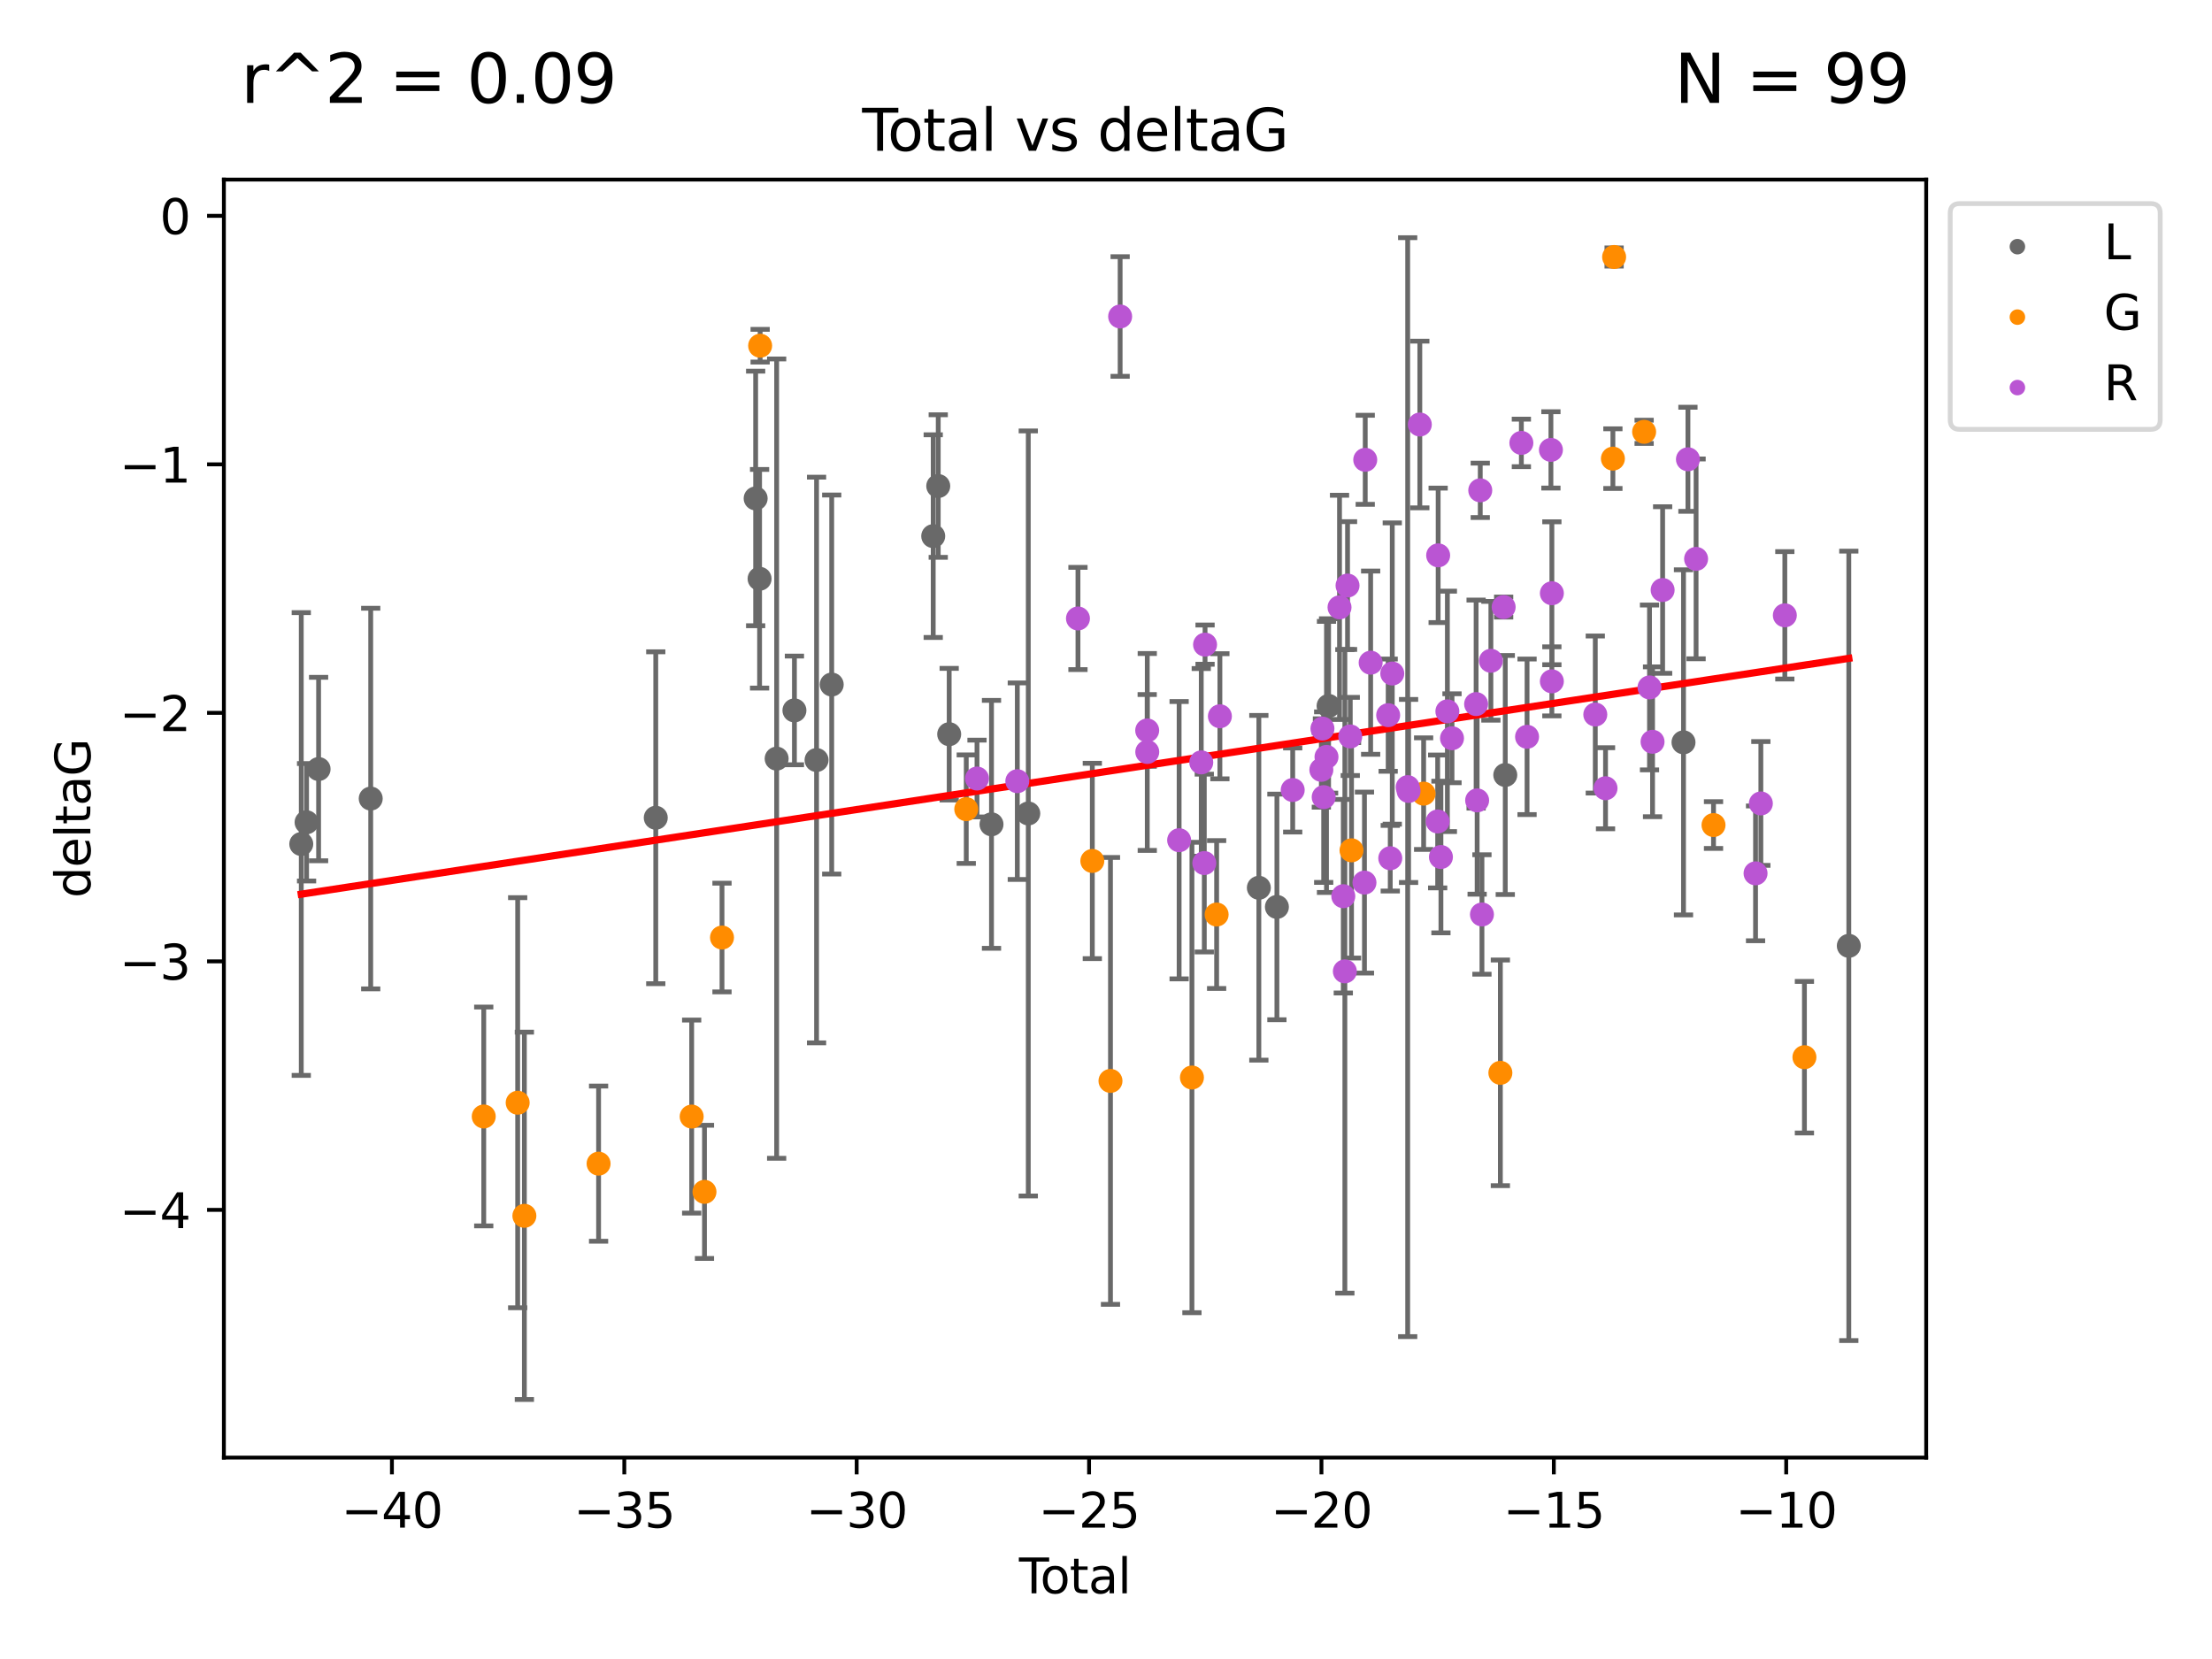 <?xml version="1.0" encoding="utf-8" standalone="no"?>
<!DOCTYPE svg PUBLIC "-//W3C//DTD SVG 1.1//EN"
  "http://www.w3.org/Graphics/SVG/1.1/DTD/svg11.dtd">
<svg xmlns:xlink="http://www.w3.org/1999/xlink" width="460.8pt" height="345.6pt" viewBox="0 0 460.8 345.6" xmlns="http://www.w3.org/2000/svg" version="1.1">
 <defs>
  <style type="text/css">*{stroke-linejoin: round; stroke-linecap: butt}</style>
 </defs>
 <g id="figure_1">
  <g id="patch_1">
   <path d="M 0 345.6 
L 460.8 345.6 
L 460.8 0 
L 0 0 
z
" style="fill: #ffffff"/>
  </g>
  <g id="axes_1">
   <g id="patch_2">
    <path d="M 46.64 303.64 
L 401.26 303.64 
L 401.26 37.411 
L 46.64 37.411 
z
" style="fill: #ffffff"/>
   </g>
   <g id="PathCollection_1">
    <defs>
     <path id="mf22498e183" d="M 0 1.118 
C 0.297 1.118 0.581 1 0.791 0.791 
C 1 0.581 1.118 0.297 1.118 0 
C 1.118 -0.297 1 -0.581 0.791 -0.791 
C 0.581 -1 0.297 -1.118 0 -1.118 
C -0.297 -1.118 -0.581 -1 -0.791 -0.791 
C -1 -0.581 -1.118 -0.297 -1.118 0 
C -1.118 0.297 -1 0.581 -0.791 0.791 
C -0.581 1 -0.297 1.118 0 1.118 
z
" style="stroke: #696969"/>
    </defs>
    <g clip-path="url(#p452182a6dc)">
     <use xlink:href="#mf22498e183" x="62.759" y="175.822" style="fill: #696969; stroke: #696969"/>
     <use xlink:href="#mf22498e183" x="63.865" y="171.295" style="fill: #696969; stroke: #696969"/>
     <use xlink:href="#mf22498e183" x="66.369" y="160.206" style="fill: #696969; stroke: #696969"/>
     <use xlink:href="#mf22498e183" x="77.227" y="166.355" style="fill: #696969; stroke: #696969"/>
     <use xlink:href="#mf22498e183" x="136.607" y="170.353" style="fill: #696969; stroke: #696969"/>
     <use xlink:href="#mf22498e183" x="157.415" y="103.833" style="fill: #696969; stroke: #696969"/>
     <use xlink:href="#mf22498e183" x="158.235" y="120.568" style="fill: #696969; stroke: #696969"/>
     <use xlink:href="#mf22498e183" x="161.79" y="158.037" style="fill: #696969; stroke: #696969"/>
     <use xlink:href="#mf22498e183" x="165.493" y="147.992" style="fill: #696969; stroke: #696969"/>
     <use xlink:href="#mf22498e183" x="170.103" y="158.327" style="fill: #696969; stroke: #696969"/>
     <use xlink:href="#mf22498e183" x="173.26" y="142.601" style="fill: #696969; stroke: #696969"/>
     <use xlink:href="#mf22498e183" x="194.407" y="111.685" style="fill: #696969; stroke: #696969"/>
     <use xlink:href="#mf22498e183" x="195.453" y="101.253" style="fill: #696969; stroke: #696969"/>
     <use xlink:href="#mf22498e183" x="197.732" y="152.946" style="fill: #696969; stroke: #696969"/>
     <use xlink:href="#mf22498e183" x="206.548" y="171.721" style="fill: #696969; stroke: #696969"/>
     <use xlink:href="#mf22498e183" x="214.21" y="169.459" style="fill: #696969; stroke: #696969"/>
     <use xlink:href="#mf22498e183" x="262.242" y="184.942" style="fill: #696969; stroke: #696969"/>
     <use xlink:href="#mf22498e183" x="266.003" y="188.929" style="fill: #696969; stroke: #696969"/>
     <use xlink:href="#mf22498e183" x="276.769" y="147.055" style="fill: #696969; stroke: #696969"/>
     <use xlink:href="#mf22498e183" x="313.575" y="161.448" style="fill: #696969; stroke: #696969"/>
     <use xlink:href="#mf22498e183" x="350.705" y="154.643" style="fill: #696969; stroke: #696969"/>
     <use xlink:href="#mf22498e183" x="385.141" y="197.038" style="fill: #696969; stroke: #696969"/>
    </g>
   </g>
   <g id="PathCollection_2">
    <defs>
     <path id="m532e15a803" d="M 0 1.118 
C 0.297 1.118 0.581 1 0.791 0.791 
C 1 0.581 1.118 0.297 1.118 0 
C 1.118 -0.297 1 -0.581 0.791 -0.791 
C 0.581 -1 0.297 -1.118 0 -1.118 
C -0.297 -1.118 -0.581 -1 -0.791 -0.791 
C -1 -0.581 -1.118 -0.297 -1.118 0 
C -1.118 0.297 -1 0.581 -0.791 0.791 
C -0.581 1 -0.297 1.118 0 1.118 
z
" style="stroke: #ff8c00"/>
    </defs>
    <g clip-path="url(#p452182a6dc)">
     <use xlink:href="#m532e15a803" x="100.772" y="232.582" style="fill: #ff8c00; stroke: #ff8c00"/>
     <use xlink:href="#m532e15a803" x="107.842" y="229.715" style="fill: #ff8c00; stroke: #ff8c00"/>
     <use xlink:href="#m532e15a803" x="109.237" y="253.277" style="fill: #ff8c00; stroke: #ff8c00"/>
     <use xlink:href="#m532e15a803" x="124.696" y="242.408" style="fill: #ff8c00; stroke: #ff8c00"/>
     <use xlink:href="#m532e15a803" x="144.087" y="232.601" style="fill: #ff8c00; stroke: #ff8c00"/>
     <use xlink:href="#m532e15a803" x="146.756" y="248.286" style="fill: #ff8c00; stroke: #ff8c00"/>
     <use xlink:href="#m532e15a803" x="150.405" y="195.305" style="fill: #ff8c00; stroke: #ff8c00"/>
     <use xlink:href="#m532e15a803" x="158.352" y="72.018" style="fill: #ff8c00; stroke: #ff8c00"/>
     <use xlink:href="#m532e15a803" x="201.289" y="168.563" style="fill: #ff8c00; stroke: #ff8c00"/>
     <use xlink:href="#m532e15a803" x="227.55" y="179.353" style="fill: #ff8c00; stroke: #ff8c00"/>
     <use xlink:href="#m532e15a803" x="231.334" y="225.172" style="fill: #ff8c00; stroke: #ff8c00"/>
     <use xlink:href="#m532e15a803" x="248.302" y="224.464" style="fill: #ff8c00; stroke: #ff8c00"/>
     <use xlink:href="#m532e15a803" x="253.445" y="190.515" style="fill: #ff8c00; stroke: #ff8c00"/>
     <use xlink:href="#m532e15a803" x="281.545" y="177.138" style="fill: #ff8c00; stroke: #ff8c00"/>
     <use xlink:href="#m532e15a803" x="296.567" y="165.329" style="fill: #ff8c00; stroke: #ff8c00"/>
     <use xlink:href="#m532e15a803" x="312.555" y="223.491" style="fill: #ff8c00; stroke: #ff8c00"/>
     <use xlink:href="#m532e15a803" x="335.997" y="95.543" style="fill: #ff8c00; stroke: #ff8c00"/>
     <use xlink:href="#m532e15a803" x="336.249" y="53.537" style="fill: #ff8c00; stroke: #ff8c00"/>
     <use xlink:href="#m532e15a803" x="342.501" y="89.954" style="fill: #ff8c00; stroke: #ff8c00"/>
     <use xlink:href="#m532e15a803" x="356.958" y="171.874" style="fill: #ff8c00; stroke: #ff8c00"/>
     <use xlink:href="#m532e15a803" x="375.895" y="220.235" style="fill: #ff8c00; stroke: #ff8c00"/>
    </g>
   </g>
   <g id="PathCollection_3">
    <defs>
     <path id="m012b1aa61a" d="M 0 1.118 
C 0.297 1.118 0.581 1 0.791 0.791 
C 1 0.581 1.118 0.297 1.118 0 
C 1.118 -0.297 1 -0.581 0.791 -0.791 
C 0.581 -1 0.297 -1.118 0 -1.118 
C -0.297 -1.118 -0.581 -1 -0.791 -0.791 
C -1 -0.581 -1.118 -0.297 -1.118 0 
C -1.118 0.297 -1 0.581 -0.791 0.791 
C -0.581 1 -0.297 1.118 0 1.118 
z
" style="stroke: #ba55d3"/>
    </defs>
    <g clip-path="url(#p452182a6dc)">
     <use xlink:href="#m012b1aa61a" x="203.528" y="162.182" style="fill: #ba55d3; stroke: #ba55d3"/>
     <use xlink:href="#m012b1aa61a" x="211.924" y="162.738" style="fill: #ba55d3; stroke: #ba55d3"/>
     <use xlink:href="#m012b1aa61a" x="224.559" y="128.839" style="fill: #ba55d3; stroke: #ba55d3"/>
     <use xlink:href="#m012b1aa61a" x="233.345" y="65.93" style="fill: #ba55d3; stroke: #ba55d3"/>
     <use xlink:href="#m012b1aa61a" x="238.982" y="152.163" style="fill: #ba55d3; stroke: #ba55d3"/>
     <use xlink:href="#m012b1aa61a" x="238.997" y="156.647" style="fill: #ba55d3; stroke: #ba55d3"/>
     <use xlink:href="#m012b1aa61a" x="245.634" y="175.031" style="fill: #ba55d3; stroke: #ba55d3"/>
     <use xlink:href="#m012b1aa61a" x="250.245" y="158.818" style="fill: #ba55d3; stroke: #ba55d3"/>
     <use xlink:href="#m012b1aa61a" x="250.878" y="179.791" style="fill: #ba55d3; stroke: #ba55d3"/>
     <use xlink:href="#m012b1aa61a" x="251.036" y="134.289" style="fill: #ba55d3; stroke: #ba55d3"/>
     <use xlink:href="#m012b1aa61a" x="254.127" y="149.21" style="fill: #ba55d3; stroke: #ba55d3"/>
     <use xlink:href="#m012b1aa61a" x="269.295" y="164.573" style="fill: #ba55d3; stroke: #ba55d3"/>
     <use xlink:href="#m012b1aa61a" x="275.26" y="160.374" style="fill: #ba55d3; stroke: #ba55d3"/>
     <use xlink:href="#m012b1aa61a" x="275.49" y="151.776" style="fill: #ba55d3; stroke: #ba55d3"/>
     <use xlink:href="#m012b1aa61a" x="275.747" y="166.058" style="fill: #ba55d3; stroke: #ba55d3"/>
     <use xlink:href="#m012b1aa61a" x="276.333" y="157.682" style="fill: #ba55d3; stroke: #ba55d3"/>
     <use xlink:href="#m012b1aa61a" x="279.047" y="126.523" style="fill: #ba55d3; stroke: #ba55d3"/>
     <use xlink:href="#m012b1aa61a" x="279.833" y="186.694" style="fill: #ba55d3; stroke: #ba55d3"/>
     <use xlink:href="#m012b1aa61a" x="280.159" y="202.352" style="fill: #ba55d3; stroke: #ba55d3"/>
     <use xlink:href="#m012b1aa61a" x="280.717" y="121.982" style="fill: #ba55d3; stroke: #ba55d3"/>
     <use xlink:href="#m012b1aa61a" x="281.285" y="153.416" style="fill: #ba55d3; stroke: #ba55d3"/>
     <use xlink:href="#m012b1aa61a" x="284.243" y="183.86" style="fill: #ba55d3; stroke: #ba55d3"/>
     <use xlink:href="#m012b1aa61a" x="284.404" y="95.785" style="fill: #ba55d3; stroke: #ba55d3"/>
     <use xlink:href="#m012b1aa61a" x="285.532" y="138.048" style="fill: #ba55d3; stroke: #ba55d3"/>
     <use xlink:href="#m012b1aa61a" x="289.183" y="148.982" style="fill: #ba55d3; stroke: #ba55d3"/>
     <use xlink:href="#m012b1aa61a" x="289.616" y="178.786" style="fill: #ba55d3; stroke: #ba55d3"/>
     <use xlink:href="#m012b1aa61a" x="290.035" y="140.309" style="fill: #ba55d3; stroke: #ba55d3"/>
     <use xlink:href="#m012b1aa61a" x="293.246" y="163.978" style="fill: #ba55d3; stroke: #ba55d3"/>
     <use xlink:href="#m012b1aa61a" x="293.434" y="164.773" style="fill: #ba55d3; stroke: #ba55d3"/>
     <use xlink:href="#m012b1aa61a" x="295.775" y="88.432" style="fill: #ba55d3; stroke: #ba55d3"/>
     <use xlink:href="#m012b1aa61a" x="299.493" y="171.128" style="fill: #ba55d3; stroke: #ba55d3"/>
     <use xlink:href="#m012b1aa61a" x="299.594" y="115.69" style="fill: #ba55d3; stroke: #ba55d3"/>
     <use xlink:href="#m012b1aa61a" x="300.173" y="178.529" style="fill: #ba55d3; stroke: #ba55d3"/>
     <use xlink:href="#m012b1aa61a" x="301.516" y="148.188" style="fill: #ba55d3; stroke: #ba55d3"/>
     <use xlink:href="#m012b1aa61a" x="302.479" y="153.79" style="fill: #ba55d3; stroke: #ba55d3"/>
     <use xlink:href="#m012b1aa61a" x="307.502" y="146.674" style="fill: #ba55d3; stroke: #ba55d3"/>
     <use xlink:href="#m012b1aa61a" x="307.715" y="166.736" style="fill: #ba55d3; stroke: #ba55d3"/>
     <use xlink:href="#m012b1aa61a" x="308.364" y="102.146" style="fill: #ba55d3; stroke: #ba55d3"/>
     <use xlink:href="#m012b1aa61a" x="308.716" y="190.5" style="fill: #ba55d3; stroke: #ba55d3"/>
     <use xlink:href="#m012b1aa61a" x="310.578" y="137.652" style="fill: #ba55d3; stroke: #ba55d3"/>
     <use xlink:href="#m012b1aa61a" x="313.237" y="126.465" style="fill: #ba55d3; stroke: #ba55d3"/>
     <use xlink:href="#m012b1aa61a" x="316.928" y="92.266" style="fill: #ba55d3; stroke: #ba55d3"/>
     <use xlink:href="#m012b1aa61a" x="318.114" y="153.488" style="fill: #ba55d3; stroke: #ba55d3"/>
     <use xlink:href="#m012b1aa61a" x="323.085" y="93.721" style="fill: #ba55d3; stroke: #ba55d3"/>
     <use xlink:href="#m012b1aa61a" x="323.281" y="141.938" style="fill: #ba55d3; stroke: #ba55d3"/>
     <use xlink:href="#m012b1aa61a" x="323.283" y="123.585" style="fill: #ba55d3; stroke: #ba55d3"/>
     <use xlink:href="#m012b1aa61a" x="332.328" y="148.851" style="fill: #ba55d3; stroke: #ba55d3"/>
     <use xlink:href="#m012b1aa61a" x="334.461" y="164.206" style="fill: #ba55d3; stroke: #ba55d3"/>
     <use xlink:href="#m012b1aa61a" x="343.622" y="143.206" style="fill: #ba55d3; stroke: #ba55d3"/>
     <use xlink:href="#m012b1aa61a" x="344.256" y="154.526" style="fill: #ba55d3; stroke: #ba55d3"/>
     <use xlink:href="#m012b1aa61a" x="346.357" y="122.911" style="fill: #ba55d3; stroke: #ba55d3"/>
     <use xlink:href="#m012b1aa61a" x="351.628" y="95.678" style="fill: #ba55d3; stroke: #ba55d3"/>
     <use xlink:href="#m012b1aa61a" x="353.326" y="116.425" style="fill: #ba55d3; stroke: #ba55d3"/>
     <use xlink:href="#m012b1aa61a" x="365.714" y="181.934" style="fill: #ba55d3; stroke: #ba55d3"/>
     <use xlink:href="#m012b1aa61a" x="366.818" y="167.373" style="fill: #ba55d3; stroke: #ba55d3"/>
     <use xlink:href="#m012b1aa61a" x="371.813" y="128.184" style="fill: #ba55d3; stroke: #ba55d3"/>
    </g>
   </g>
   <g id="matplotlib.axis_1">
    <g id="xtick_1">
     <g id="line2d_1">
      <defs>
       <path id="m73d3440fb0" d="M 0 0 
L 0 3.5 
" style="stroke: #000000; stroke-width: 0.8"/>
      </defs>
      <g>
       <use xlink:href="#m73d3440fb0" x="81.644" y="303.64" style="stroke: #000000; stroke-width: 0.8"/>
      </g>
     </g>
     <g id="text_1">
      <!-- −40 -->
      <g transform="translate(71.091 318.238)scale(0.1 -0.1)">
       <defs>
        <path id="DejaVuSans-2212" d="M 678 2272 
L 4684 2272 
L 4684 1741 
L 678 1741 
L 678 2272 
z
" transform="scale(0.016)"/>
        <path id="DejaVuSans-34" d="M 2419 4116 
L 825 1625 
L 2419 1625 
L 2419 4116 
z
M 2253 4666 
L 3047 4666 
L 3047 1625 
L 3713 1625 
L 3713 1100 
L 3047 1100 
L 3047 0 
L 2419 0 
L 2419 1100 
L 313 1100 
L 313 1709 
L 2253 4666 
z
" transform="scale(0.016)"/>
        <path id="DejaVuSans-30" d="M 2034 4250 
Q 1547 4250 1301 3770 
Q 1056 3291 1056 2328 
Q 1056 1369 1301 889 
Q 1547 409 2034 409 
Q 2525 409 2770 889 
Q 3016 1369 3016 2328 
Q 3016 3291 2770 3770 
Q 2525 4250 2034 4250 
z
M 2034 4750 
Q 2819 4750 3233 4129 
Q 3647 3509 3647 2328 
Q 3647 1150 3233 529 
Q 2819 -91 2034 -91 
Q 1250 -91 836 529 
Q 422 1150 422 2328 
Q 422 3509 836 4129 
Q 1250 4750 2034 4750 
z
" transform="scale(0.016)"/>
       </defs>
       <use xlink:href="#DejaVuSans-2212"/>
       <use xlink:href="#DejaVuSans-34" x="83.789"/>
       <use xlink:href="#DejaVuSans-30" x="147.412"/>
      </g>
     </g>
    </g>
    <g id="xtick_2">
     <g id="line2d_2">
      <g>
       <use xlink:href="#m73d3440fb0" x="130.053" y="303.64" style="stroke: #000000; stroke-width: 0.8"/>
      </g>
     </g>
     <g id="text_2">
      <!-- −35 -->
      <g transform="translate(119.501 318.238)scale(0.1 -0.1)">
       <defs>
        <path id="DejaVuSans-33" d="M 2597 2516 
Q 3050 2419 3304 2112 
Q 3559 1806 3559 1356 
Q 3559 666 3084 287 
Q 2609 -91 1734 -91 
Q 1441 -91 1130 -33 
Q 819 25 488 141 
L 488 750 
Q 750 597 1062 519 
Q 1375 441 1716 441 
Q 2309 441 2620 675 
Q 2931 909 2931 1356 
Q 2931 1769 2642 2001 
Q 2353 2234 1838 2234 
L 1294 2234 
L 1294 2753 
L 1863 2753 
Q 2328 2753 2575 2939 
Q 2822 3125 2822 3475 
Q 2822 3834 2567 4026 
Q 2313 4219 1838 4219 
Q 1578 4219 1281 4162 
Q 984 4106 628 3988 
L 628 4550 
Q 988 4650 1302 4700 
Q 1616 4750 1894 4750 
Q 2613 4750 3031 4423 
Q 3450 4097 3450 3541 
Q 3450 3153 3228 2886 
Q 3006 2619 2597 2516 
z
" transform="scale(0.016)"/>
        <path id="DejaVuSans-35" d="M 691 4666 
L 3169 4666 
L 3169 4134 
L 1269 4134 
L 1269 2991 
Q 1406 3038 1543 3061 
Q 1681 3084 1819 3084 
Q 2600 3084 3056 2656 
Q 3513 2228 3513 1497 
Q 3513 744 3044 326 
Q 2575 -91 1722 -91 
Q 1428 -91 1123 -41 
Q 819 9 494 109 
L 494 744 
Q 775 591 1075 516 
Q 1375 441 1709 441 
Q 2250 441 2565 725 
Q 2881 1009 2881 1497 
Q 2881 1984 2565 2268 
Q 2250 2553 1709 2553 
Q 1456 2553 1204 2497 
Q 953 2441 691 2322 
L 691 4666 
z
" transform="scale(0.016)"/>
       </defs>
       <use xlink:href="#DejaVuSans-2212"/>
       <use xlink:href="#DejaVuSans-33" x="83.789"/>
       <use xlink:href="#DejaVuSans-35" x="147.412"/>
      </g>
     </g>
    </g>
    <g id="xtick_3">
     <g id="line2d_3">
      <g>
       <use xlink:href="#m73d3440fb0" x="178.462" y="303.64" style="stroke: #000000; stroke-width: 0.8"/>
      </g>
     </g>
     <g id="text_3">
      <!-- −30 -->
      <g transform="translate(167.91 318.238)scale(0.1 -0.1)">
       <use xlink:href="#DejaVuSans-2212"/>
       <use xlink:href="#DejaVuSans-33" x="83.789"/>
       <use xlink:href="#DejaVuSans-30" x="147.412"/>
      </g>
     </g>
    </g>
    <g id="xtick_4">
     <g id="line2d_4">
      <g>
       <use xlink:href="#m73d3440fb0" x="226.872" y="303.64" style="stroke: #000000; stroke-width: 0.8"/>
      </g>
     </g>
     <g id="text_4">
      <!-- −25 -->
      <g transform="translate(216.319 318.238)scale(0.1 -0.1)">
       <defs>
        <path id="DejaVuSans-32" d="M 1228 531 
L 3431 531 
L 3431 0 
L 469 0 
L 469 531 
Q 828 903 1448 1529 
Q 2069 2156 2228 2338 
Q 2531 2678 2651 2914 
Q 2772 3150 2772 3378 
Q 2772 3750 2511 3984 
Q 2250 4219 1831 4219 
Q 1534 4219 1204 4116 
Q 875 4013 500 3803 
L 500 4441 
Q 881 4594 1212 4672 
Q 1544 4750 1819 4750 
Q 2544 4750 2975 4387 
Q 3406 4025 3406 3419 
Q 3406 3131 3298 2873 
Q 3191 2616 2906 2266 
Q 2828 2175 2409 1742 
Q 1991 1309 1228 531 
z
" transform="scale(0.016)"/>
       </defs>
       <use xlink:href="#DejaVuSans-2212"/>
       <use xlink:href="#DejaVuSans-32" x="83.789"/>
       <use xlink:href="#DejaVuSans-35" x="147.412"/>
      </g>
     </g>
    </g>
    <g id="xtick_5">
     <g id="line2d_5">
      <g>
       <use xlink:href="#m73d3440fb0" x="275.281" y="303.64" style="stroke: #000000; stroke-width: 0.8"/>
      </g>
     </g>
     <g id="text_5">
      <!-- −20 -->
      <g transform="translate(264.728 318.238)scale(0.1 -0.1)">
       <use xlink:href="#DejaVuSans-2212"/>
       <use xlink:href="#DejaVuSans-32" x="83.789"/>
       <use xlink:href="#DejaVuSans-30" x="147.412"/>
      </g>
     </g>
    </g>
    <g id="xtick_6">
     <g id="line2d_6">
      <g>
       <use xlink:href="#m73d3440fb0" x="323.69" y="303.64" style="stroke: #000000; stroke-width: 0.8"/>
      </g>
     </g>
     <g id="text_6">
      <!-- −15 -->
      <g transform="translate(313.138 318.238)scale(0.1 -0.1)">
       <defs>
        <path id="DejaVuSans-31" d="M 794 531 
L 1825 531 
L 1825 4091 
L 703 3866 
L 703 4441 
L 1819 4666 
L 2450 4666 
L 2450 531 
L 3481 531 
L 3481 0 
L 794 0 
L 794 531 
z
" transform="scale(0.016)"/>
       </defs>
       <use xlink:href="#DejaVuSans-2212"/>
       <use xlink:href="#DejaVuSans-31" x="83.789"/>
       <use xlink:href="#DejaVuSans-35" x="147.412"/>
      </g>
     </g>
    </g>
    <g id="xtick_7">
     <g id="line2d_7">
      <g>
       <use xlink:href="#m73d3440fb0" x="372.099" y="303.64" style="stroke: #000000; stroke-width: 0.8"/>
      </g>
     </g>
     <g id="text_7">
      <!-- −10 -->
      <g transform="translate(361.547 318.238)scale(0.1 -0.1)">
       <use xlink:href="#DejaVuSans-2212"/>
       <use xlink:href="#DejaVuSans-31" x="83.789"/>
       <use xlink:href="#DejaVuSans-30" x="147.412"/>
      </g>
     </g>
    </g>
    <g id="text_8">
     <!-- Total -->
     <g transform="translate(212.273 331.917)scale(0.1 -0.1)">
      <defs>
       <path id="DejaVuSans-54" d="M -19 4666 
L 3928 4666 
L 3928 4134 
L 2272 4134 
L 2272 0 
L 1638 0 
L 1638 4134 
L -19 4134 
L -19 4666 
z
" transform="scale(0.016)"/>
       <path id="DejaVuSans-6f" d="M 1959 3097 
Q 1497 3097 1228 2736 
Q 959 2375 959 1747 
Q 959 1119 1226 758 
Q 1494 397 1959 397 
Q 2419 397 2687 759 
Q 2956 1122 2956 1747 
Q 2956 2369 2687 2733 
Q 2419 3097 1959 3097 
z
M 1959 3584 
Q 2709 3584 3137 3096 
Q 3566 2609 3566 1747 
Q 3566 888 3137 398 
Q 2709 -91 1959 -91 
Q 1206 -91 779 398 
Q 353 888 353 1747 
Q 353 2609 779 3096 
Q 1206 3584 1959 3584 
z
" transform="scale(0.016)"/>
       <path id="DejaVuSans-74" d="M 1172 4494 
L 1172 3500 
L 2356 3500 
L 2356 3053 
L 1172 3053 
L 1172 1153 
Q 1172 725 1289 603 
Q 1406 481 1766 481 
L 2356 481 
L 2356 0 
L 1766 0 
Q 1100 0 847 248 
Q 594 497 594 1153 
L 594 3053 
L 172 3053 
L 172 3500 
L 594 3500 
L 594 4494 
L 1172 4494 
z
" transform="scale(0.016)"/>
       <path id="DejaVuSans-61" d="M 2194 1759 
Q 1497 1759 1228 1600 
Q 959 1441 959 1056 
Q 959 750 1161 570 
Q 1363 391 1709 391 
Q 2188 391 2477 730 
Q 2766 1069 2766 1631 
L 2766 1759 
L 2194 1759 
z
M 3341 1997 
L 3341 0 
L 2766 0 
L 2766 531 
Q 2569 213 2275 61 
Q 1981 -91 1556 -91 
Q 1019 -91 701 211 
Q 384 513 384 1019 
Q 384 1609 779 1909 
Q 1175 2209 1959 2209 
L 2766 2209 
L 2766 2266 
Q 2766 2663 2505 2880 
Q 2244 3097 1772 3097 
Q 1472 3097 1187 3025 
Q 903 2953 641 2809 
L 641 3341 
Q 956 3463 1253 3523 
Q 1550 3584 1831 3584 
Q 2591 3584 2966 3190 
Q 3341 2797 3341 1997 
z
" transform="scale(0.016)"/>
       <path id="DejaVuSans-6c" d="M 603 4863 
L 1178 4863 
L 1178 0 
L 603 0 
L 603 4863 
z
" transform="scale(0.016)"/>
      </defs>
      <use xlink:href="#DejaVuSans-54"/>
      <use xlink:href="#DejaVuSans-6f" x="44.084"/>
      <use xlink:href="#DejaVuSans-74" x="105.266"/>
      <use xlink:href="#DejaVuSans-61" x="144.475"/>
      <use xlink:href="#DejaVuSans-6c" x="205.754"/>
     </g>
    </g>
   </g>
   <g id="matplotlib.axis_2">
    <g id="ytick_1">
     <g id="line2d_8">
      <defs>
       <path id="m22825dd175" d="M 0 0 
L -3.5 0 
" style="stroke: #000000; stroke-width: 0.8"/>
      </defs>
      <g>
       <use xlink:href="#m22825dd175" x="46.64" y="252.039" style="stroke: #000000; stroke-width: 0.8"/>
      </g>
     </g>
     <g id="text_9">
      <!-- −4 -->
      <g transform="translate(24.898 255.839)scale(0.1 -0.1)">
       <use xlink:href="#DejaVuSans-2212"/>
       <use xlink:href="#DejaVuSans-34" x="83.789"/>
      </g>
     </g>
    </g>
    <g id="ytick_2">
     <g id="line2d_9">
      <g>
       <use xlink:href="#m22825dd175" x="46.64" y="200.27" style="stroke: #000000; stroke-width: 0.8"/>
      </g>
     </g>
     <g id="text_10">
      <!-- −3 -->
      <g transform="translate(24.898 204.069)scale(0.1 -0.1)">
       <use xlink:href="#DejaVuSans-2212"/>
       <use xlink:href="#DejaVuSans-33" x="83.789"/>
      </g>
     </g>
    </g>
    <g id="ytick_3">
     <g id="line2d_10">
      <g>
       <use xlink:href="#m22825dd175" x="46.64" y="148.501" style="stroke: #000000; stroke-width: 0.8"/>
      </g>
     </g>
     <g id="text_11">
      <!-- −2 -->
      <g transform="translate(24.898 152.3)scale(0.1 -0.1)">
       <use xlink:href="#DejaVuSans-2212"/>
       <use xlink:href="#DejaVuSans-32" x="83.789"/>
      </g>
     </g>
    </g>
    <g id="ytick_4">
     <g id="line2d_11">
      <g>
       <use xlink:href="#m22825dd175" x="46.64" y="96.732" style="stroke: #000000; stroke-width: 0.8"/>
      </g>
     </g>
     <g id="text_12">
      <!-- −1 -->
      <g transform="translate(24.898 100.531)scale(0.1 -0.1)">
       <use xlink:href="#DejaVuSans-2212"/>
       <use xlink:href="#DejaVuSans-31" x="83.789"/>
      </g>
     </g>
    </g>
    <g id="ytick_5">
     <g id="line2d_12">
      <g>
       <use xlink:href="#m22825dd175" x="46.64" y="44.962" style="stroke: #000000; stroke-width: 0.8"/>
      </g>
     </g>
     <g id="text_13">
      <!-- 0 -->
      <g transform="translate(33.278 48.762)scale(0.1 -0.1)">
       <use xlink:href="#DejaVuSans-30"/>
      </g>
     </g>
    </g>
    <g id="text_14">
     <!-- deltaG -->
     <g transform="translate(18.818 187.064)rotate(-90)scale(0.1 -0.1)">
      <defs>
       <path id="DejaVuSans-64" d="M 2906 2969 
L 2906 4863 
L 3481 4863 
L 3481 0 
L 2906 0 
L 2906 525 
Q 2725 213 2448 61 
Q 2172 -91 1784 -91 
Q 1150 -91 751 415 
Q 353 922 353 1747 
Q 353 2572 751 3078 
Q 1150 3584 1784 3584 
Q 2172 3584 2448 3432 
Q 2725 3281 2906 2969 
z
M 947 1747 
Q 947 1113 1208 752 
Q 1469 391 1925 391 
Q 2381 391 2643 752 
Q 2906 1113 2906 1747 
Q 2906 2381 2643 2742 
Q 2381 3103 1925 3103 
Q 1469 3103 1208 2742 
Q 947 2381 947 1747 
z
" transform="scale(0.016)"/>
       <path id="DejaVuSans-65" d="M 3597 1894 
L 3597 1613 
L 953 1613 
Q 991 1019 1311 708 
Q 1631 397 2203 397 
Q 2534 397 2845 478 
Q 3156 559 3463 722 
L 3463 178 
Q 3153 47 2828 -22 
Q 2503 -91 2169 -91 
Q 1331 -91 842 396 
Q 353 884 353 1716 
Q 353 2575 817 3079 
Q 1281 3584 2069 3584 
Q 2775 3584 3186 3129 
Q 3597 2675 3597 1894 
z
M 3022 2063 
Q 3016 2534 2758 2815 
Q 2500 3097 2075 3097 
Q 1594 3097 1305 2825 
Q 1016 2553 972 2059 
L 3022 2063 
z
" transform="scale(0.016)"/>
       <path id="DejaVuSans-47" d="M 3809 666 
L 3809 1919 
L 2778 1919 
L 2778 2438 
L 4434 2438 
L 4434 434 
Q 4069 175 3628 42 
Q 3188 -91 2688 -91 
Q 1594 -91 976 548 
Q 359 1188 359 2328 
Q 359 3472 976 4111 
Q 1594 4750 2688 4750 
Q 3144 4750 3555 4637 
Q 3966 4525 4313 4306 
L 4313 3634 
Q 3963 3931 3569 4081 
Q 3175 4231 2741 4231 
Q 1884 4231 1454 3753 
Q 1025 3275 1025 2328 
Q 1025 1384 1454 906 
Q 1884 428 2741 428 
Q 3075 428 3337 486 
Q 3600 544 3809 666 
z
" transform="scale(0.016)"/>
      </defs>
      <use xlink:href="#DejaVuSans-64"/>
      <use xlink:href="#DejaVuSans-65" x="63.477"/>
      <use xlink:href="#DejaVuSans-6c" x="125"/>
      <use xlink:href="#DejaVuSans-74" x="152.783"/>
      <use xlink:href="#DejaVuSans-61" x="191.992"/>
      <use xlink:href="#DejaVuSans-47" x="253.271"/>
     </g>
    </g>
   </g>
   <g id="LineCollection_1">
    <path d="M 62.759 224.022 
L 62.759 127.623 
" clip-path="url(#p452182a6dc)" style="fill: none; stroke: #696969"/>
    <path d="M 63.865 183.524 
L 63.865 159.065 
" clip-path="url(#p452182a6dc)" style="fill: none; stroke: #696969"/>
    <path d="M 66.369 179.315 
L 66.369 141.098 
" clip-path="url(#p452182a6dc)" style="fill: none; stroke: #696969"/>
    <path d="M 77.227 206.006 
L 77.227 126.704 
" clip-path="url(#p452182a6dc)" style="fill: none; stroke: #696969"/>
    <path d="M 136.607 204.923 
L 136.607 135.783 
" clip-path="url(#p452182a6dc)" style="fill: none; stroke: #696969"/>
    <path d="M 157.415 130.35 
L 157.415 77.316 
" clip-path="url(#p452182a6dc)" style="fill: none; stroke: #696969"/>
    <path d="M 158.235 143.338 
L 158.235 97.797 
" clip-path="url(#p452182a6dc)" style="fill: none; stroke: #696969"/>
    <path d="M 161.79 241.293 
L 161.79 74.781 
" clip-path="url(#p452182a6dc)" style="fill: none; stroke: #696969"/>
    <path d="M 165.493 159.312 
L 165.493 136.673 
" clip-path="url(#p452182a6dc)" style="fill: none; stroke: #696969"/>
    <path d="M 170.103 217.249 
L 170.103 99.405 
" clip-path="url(#p452182a6dc)" style="fill: none; stroke: #696969"/>
    <path d="M 173.26 182.081 
L 173.26 103.122 
" clip-path="url(#p452182a6dc)" style="fill: none; stroke: #696969"/>
    <path d="M 194.407 132.797 
L 194.407 90.573 
" clip-path="url(#p452182a6dc)" style="fill: none; stroke: #696969"/>
    <path d="M 195.453 116.1 
L 195.453 86.406 
" clip-path="url(#p452182a6dc)" style="fill: none; stroke: #696969"/>
    <path d="M 197.732 166.658 
L 197.732 139.235 
" clip-path="url(#p452182a6dc)" style="fill: none; stroke: #696969"/>
    <path d="M 206.548 197.544 
L 206.548 145.898 
" clip-path="url(#p452182a6dc)" style="fill: none; stroke: #696969"/>
    <path d="M 214.21 249.146 
L 214.21 89.772 
" clip-path="url(#p452182a6dc)" style="fill: none; stroke: #696969"/>
    <path d="M 262.242 220.845 
L 262.242 149.038 
" clip-path="url(#p452182a6dc)" style="fill: none; stroke: #696969"/>
    <path d="M 266.003 212.428 
L 266.003 165.43 
" clip-path="url(#p452182a6dc)" style="fill: none; stroke: #696969"/>
    <path d="M 276.769 165.218 
L 276.769 128.892 
" clip-path="url(#p452182a6dc)" style="fill: none; stroke: #696969"/>
    <path d="M 313.575 186.343 
L 313.575 136.554 
" clip-path="url(#p452182a6dc)" style="fill: none; stroke: #696969"/>
    <path d="M 350.705 190.591 
L 350.705 118.695 
" clip-path="url(#p452182a6dc)" style="fill: none; stroke: #696969"/>
    <path d="M 385.141 279.266 
L 385.141 114.811 
" clip-path="url(#p452182a6dc)" style="fill: none; stroke: #696969"/>
   </g>
   <g id="line2d_13">
    <defs>
     <path id="m9840485cae" d="M 2 0 
L -2 -0 
" style="stroke: #696969"/>
    </defs>
    <g clip-path="url(#p452182a6dc)">
     <use xlink:href="#m9840485cae" x="62.759" y="224.022" style="fill: #696969; stroke: #696969"/>
     <use xlink:href="#m9840485cae" x="63.865" y="183.524" style="fill: #696969; stroke: #696969"/>
     <use xlink:href="#m9840485cae" x="66.369" y="179.315" style="fill: #696969; stroke: #696969"/>
     <use xlink:href="#m9840485cae" x="77.227" y="206.006" style="fill: #696969; stroke: #696969"/>
     <use xlink:href="#m9840485cae" x="136.607" y="204.923" style="fill: #696969; stroke: #696969"/>
     <use xlink:href="#m9840485cae" x="157.415" y="130.35" style="fill: #696969; stroke: #696969"/>
     <use xlink:href="#m9840485cae" x="158.235" y="143.338" style="fill: #696969; stroke: #696969"/>
     <use xlink:href="#m9840485cae" x="161.79" y="241.293" style="fill: #696969; stroke: #696969"/>
     <use xlink:href="#m9840485cae" x="165.493" y="159.312" style="fill: #696969; stroke: #696969"/>
     <use xlink:href="#m9840485cae" x="170.103" y="217.249" style="fill: #696969; stroke: #696969"/>
     <use xlink:href="#m9840485cae" x="173.26" y="182.081" style="fill: #696969; stroke: #696969"/>
     <use xlink:href="#m9840485cae" x="194.407" y="132.797" style="fill: #696969; stroke: #696969"/>
     <use xlink:href="#m9840485cae" x="195.453" y="116.1" style="fill: #696969; stroke: #696969"/>
     <use xlink:href="#m9840485cae" x="197.732" y="166.658" style="fill: #696969; stroke: #696969"/>
     <use xlink:href="#m9840485cae" x="206.548" y="197.544" style="fill: #696969; stroke: #696969"/>
     <use xlink:href="#m9840485cae" x="214.21" y="249.146" style="fill: #696969; stroke: #696969"/>
     <use xlink:href="#m9840485cae" x="262.242" y="220.845" style="fill: #696969; stroke: #696969"/>
     <use xlink:href="#m9840485cae" x="266.003" y="212.428" style="fill: #696969; stroke: #696969"/>
     <use xlink:href="#m9840485cae" x="276.769" y="165.218" style="fill: #696969; stroke: #696969"/>
     <use xlink:href="#m9840485cae" x="313.575" y="186.343" style="fill: #696969; stroke: #696969"/>
     <use xlink:href="#m9840485cae" x="350.705" y="190.591" style="fill: #696969; stroke: #696969"/>
     <use xlink:href="#m9840485cae" x="385.141" y="279.266" style="fill: #696969; stroke: #696969"/>
    </g>
   </g>
   <g id="line2d_14">
    <g clip-path="url(#p452182a6dc)">
     <use xlink:href="#m9840485cae" x="62.759" y="127.623" style="fill: #696969; stroke: #696969"/>
     <use xlink:href="#m9840485cae" x="63.865" y="159.065" style="fill: #696969; stroke: #696969"/>
     <use xlink:href="#m9840485cae" x="66.369" y="141.098" style="fill: #696969; stroke: #696969"/>
     <use xlink:href="#m9840485cae" x="77.227" y="126.704" style="fill: #696969; stroke: #696969"/>
     <use xlink:href="#m9840485cae" x="136.607" y="135.783" style="fill: #696969; stroke: #696969"/>
     <use xlink:href="#m9840485cae" x="157.415" y="77.316" style="fill: #696969; stroke: #696969"/>
     <use xlink:href="#m9840485cae" x="158.235" y="97.797" style="fill: #696969; stroke: #696969"/>
     <use xlink:href="#m9840485cae" x="161.79" y="74.781" style="fill: #696969; stroke: #696969"/>
     <use xlink:href="#m9840485cae" x="165.493" y="136.673" style="fill: #696969; stroke: #696969"/>
     <use xlink:href="#m9840485cae" x="170.103" y="99.405" style="fill: #696969; stroke: #696969"/>
     <use xlink:href="#m9840485cae" x="173.26" y="103.122" style="fill: #696969; stroke: #696969"/>
     <use xlink:href="#m9840485cae" x="194.407" y="90.573" style="fill: #696969; stroke: #696969"/>
     <use xlink:href="#m9840485cae" x="195.453" y="86.406" style="fill: #696969; stroke: #696969"/>
     <use xlink:href="#m9840485cae" x="197.732" y="139.235" style="fill: #696969; stroke: #696969"/>
     <use xlink:href="#m9840485cae" x="206.548" y="145.898" style="fill: #696969; stroke: #696969"/>
     <use xlink:href="#m9840485cae" x="214.21" y="89.772" style="fill: #696969; stroke: #696969"/>
     <use xlink:href="#m9840485cae" x="262.242" y="149.038" style="fill: #696969; stroke: #696969"/>
     <use xlink:href="#m9840485cae" x="266.003" y="165.43" style="fill: #696969; stroke: #696969"/>
     <use xlink:href="#m9840485cae" x="276.769" y="128.892" style="fill: #696969; stroke: #696969"/>
     <use xlink:href="#m9840485cae" x="313.575" y="136.554" style="fill: #696969; stroke: #696969"/>
     <use xlink:href="#m9840485cae" x="350.705" y="118.695" style="fill: #696969; stroke: #696969"/>
     <use xlink:href="#m9840485cae" x="385.141" y="114.811" style="fill: #696969; stroke: #696969"/>
    </g>
   </g>
   <g id="LineCollection_2">
    <path d="M 100.772 255.374 
L 100.772 209.79 
" clip-path="url(#p452182a6dc)" style="fill: none; stroke: #696969"/>
    <path d="M 107.842 272.433 
L 107.842 186.997 
" clip-path="url(#p452182a6dc)" style="fill: none; stroke: #696969"/>
    <path d="M 109.237 291.539 
L 109.237 215.016 
" clip-path="url(#p452182a6dc)" style="fill: none; stroke: #696969"/>
    <path d="M 124.696 258.571 
L 124.696 226.245 
" clip-path="url(#p452182a6dc)" style="fill: none; stroke: #696969"/>
    <path d="M 144.087 252.705 
L 144.087 212.497 
" clip-path="url(#p452182a6dc)" style="fill: none; stroke: #696969"/>
    <path d="M 146.756 262.16 
L 146.756 234.411 
" clip-path="url(#p452182a6dc)" style="fill: none; stroke: #696969"/>
    <path d="M 150.405 206.628 
L 150.405 183.982 
" clip-path="url(#p452182a6dc)" style="fill: none; stroke: #696969"/>
    <path d="M 158.352 75.423 
L 158.352 68.613 
" clip-path="url(#p452182a6dc)" style="fill: none; stroke: #696969"/>
    <path d="M 201.289 179.865 
L 201.289 157.261 
" clip-path="url(#p452182a6dc)" style="fill: none; stroke: #696969"/>
    <path d="M 227.55 199.698 
L 227.55 159.008 
" clip-path="url(#p452182a6dc)" style="fill: none; stroke: #696969"/>
    <path d="M 231.334 271.717 
L 231.334 178.627 
" clip-path="url(#p452182a6dc)" style="fill: none; stroke: #696969"/>
    <path d="M 248.302 273.459 
L 248.302 175.47 
" clip-path="url(#p452182a6dc)" style="fill: none; stroke: #696969"/>
    <path d="M 253.445 205.919 
L 253.445 175.11 
" clip-path="url(#p452182a6dc)" style="fill: none; stroke: #696969"/>
    <path d="M 281.545 199.574 
L 281.545 154.702 
" clip-path="url(#p452182a6dc)" style="fill: none; stroke: #696969"/>
    <path d="M 296.567 176.951 
L 296.567 153.708 
" clip-path="url(#p452182a6dc)" style="fill: none; stroke: #696969"/>
    <path d="M 312.555 246.995 
L 312.555 199.988 
" clip-path="url(#p452182a6dc)" style="fill: none; stroke: #696969"/>
    <path d="M 335.997 101.758 
L 335.997 89.327 
" clip-path="url(#p452182a6dc)" style="fill: none; stroke: #696969"/>
    <path d="M 336.249 55.429 
L 336.249 51.644 
" clip-path="url(#p452182a6dc)" style="fill: none; stroke: #696969"/>
    <path d="M 342.501 92.372 
L 342.501 87.537 
" clip-path="url(#p452182a6dc)" style="fill: none; stroke: #696969"/>
    <path d="M 356.958 176.746 
L 356.958 167.002 
" clip-path="url(#p452182a6dc)" style="fill: none; stroke: #696969"/>
    <path d="M 375.895 236.023 
L 375.895 204.447 
" clip-path="url(#p452182a6dc)" style="fill: none; stroke: #696969"/>
   </g>
   <g id="line2d_15">
    <g clip-path="url(#p452182a6dc)">
     <use xlink:href="#m9840485cae" x="100.772" y="255.374" style="fill: #696969; stroke: #696969"/>
     <use xlink:href="#m9840485cae" x="107.842" y="272.433" style="fill: #696969; stroke: #696969"/>
     <use xlink:href="#m9840485cae" x="109.237" y="291.539" style="fill: #696969; stroke: #696969"/>
     <use xlink:href="#m9840485cae" x="124.696" y="258.571" style="fill: #696969; stroke: #696969"/>
     <use xlink:href="#m9840485cae" x="144.087" y="252.705" style="fill: #696969; stroke: #696969"/>
     <use xlink:href="#m9840485cae" x="146.756" y="262.16" style="fill: #696969; stroke: #696969"/>
     <use xlink:href="#m9840485cae" x="150.405" y="206.628" style="fill: #696969; stroke: #696969"/>
     <use xlink:href="#m9840485cae" x="158.352" y="75.423" style="fill: #696969; stroke: #696969"/>
     <use xlink:href="#m9840485cae" x="201.289" y="179.865" style="fill: #696969; stroke: #696969"/>
     <use xlink:href="#m9840485cae" x="227.55" y="199.698" style="fill: #696969; stroke: #696969"/>
     <use xlink:href="#m9840485cae" x="231.334" y="271.717" style="fill: #696969; stroke: #696969"/>
     <use xlink:href="#m9840485cae" x="248.302" y="273.459" style="fill: #696969; stroke: #696969"/>
     <use xlink:href="#m9840485cae" x="253.445" y="205.919" style="fill: #696969; stroke: #696969"/>
     <use xlink:href="#m9840485cae" x="281.545" y="199.574" style="fill: #696969; stroke: #696969"/>
     <use xlink:href="#m9840485cae" x="296.567" y="176.951" style="fill: #696969; stroke: #696969"/>
     <use xlink:href="#m9840485cae" x="312.555" y="246.995" style="fill: #696969; stroke: #696969"/>
     <use xlink:href="#m9840485cae" x="335.997" y="101.758" style="fill: #696969; stroke: #696969"/>
     <use xlink:href="#m9840485cae" x="336.249" y="55.429" style="fill: #696969; stroke: #696969"/>
     <use xlink:href="#m9840485cae" x="342.501" y="92.372" style="fill: #696969; stroke: #696969"/>
     <use xlink:href="#m9840485cae" x="356.958" y="176.746" style="fill: #696969; stroke: #696969"/>
     <use xlink:href="#m9840485cae" x="375.895" y="236.023" style="fill: #696969; stroke: #696969"/>
    </g>
   </g>
   <g id="line2d_16">
    <g clip-path="url(#p452182a6dc)">
     <use xlink:href="#m9840485cae" x="100.772" y="209.79" style="fill: #696969; stroke: #696969"/>
     <use xlink:href="#m9840485cae" x="107.842" y="186.997" style="fill: #696969; stroke: #696969"/>
     <use xlink:href="#m9840485cae" x="109.237" y="215.016" style="fill: #696969; stroke: #696969"/>
     <use xlink:href="#m9840485cae" x="124.696" y="226.245" style="fill: #696969; stroke: #696969"/>
     <use xlink:href="#m9840485cae" x="144.087" y="212.497" style="fill: #696969; stroke: #696969"/>
     <use xlink:href="#m9840485cae" x="146.756" y="234.411" style="fill: #696969; stroke: #696969"/>
     <use xlink:href="#m9840485cae" x="150.405" y="183.982" style="fill: #696969; stroke: #696969"/>
     <use xlink:href="#m9840485cae" x="158.352" y="68.613" style="fill: #696969; stroke: #696969"/>
     <use xlink:href="#m9840485cae" x="201.289" y="157.261" style="fill: #696969; stroke: #696969"/>
     <use xlink:href="#m9840485cae" x="227.55" y="159.008" style="fill: #696969; stroke: #696969"/>
     <use xlink:href="#m9840485cae" x="231.334" y="178.627" style="fill: #696969; stroke: #696969"/>
     <use xlink:href="#m9840485cae" x="248.302" y="175.47" style="fill: #696969; stroke: #696969"/>
     <use xlink:href="#m9840485cae" x="253.445" y="175.11" style="fill: #696969; stroke: #696969"/>
     <use xlink:href="#m9840485cae" x="281.545" y="154.702" style="fill: #696969; stroke: #696969"/>
     <use xlink:href="#m9840485cae" x="296.567" y="153.708" style="fill: #696969; stroke: #696969"/>
     <use xlink:href="#m9840485cae" x="312.555" y="199.988" style="fill: #696969; stroke: #696969"/>
     <use xlink:href="#m9840485cae" x="335.997" y="89.327" style="fill: #696969; stroke: #696969"/>
     <use xlink:href="#m9840485cae" x="336.249" y="51.644" style="fill: #696969; stroke: #696969"/>
     <use xlink:href="#m9840485cae" x="342.501" y="87.537" style="fill: #696969; stroke: #696969"/>
     <use xlink:href="#m9840485cae" x="356.958" y="167.002" style="fill: #696969; stroke: #696969"/>
     <use xlink:href="#m9840485cae" x="375.895" y="204.447" style="fill: #696969; stroke: #696969"/>
    </g>
   </g>
   <g id="LineCollection_3">
    <path d="M 203.528 170.179 
L 203.528 154.185 
" clip-path="url(#p452182a6dc)" style="fill: none; stroke: #696969"/>
    <path d="M 211.924 183.209 
L 211.924 142.267 
" clip-path="url(#p452182a6dc)" style="fill: none; stroke: #696969"/>
    <path d="M 224.559 139.485 
L 224.559 118.194 
" clip-path="url(#p452182a6dc)" style="fill: none; stroke: #696969"/>
    <path d="M 233.345 78.389 
L 233.345 53.471 
" clip-path="url(#p452182a6dc)" style="fill: none; stroke: #696969"/>
    <path d="M 238.982 159.641 
L 238.982 144.685 
" clip-path="url(#p452182a6dc)" style="fill: none; stroke: #696969"/>
    <path d="M 238.997 177.155 
L 238.997 136.139 
" clip-path="url(#p452182a6dc)" style="fill: none; stroke: #696969"/>
    <path d="M 245.634 203.92 
L 245.634 146.142 
" clip-path="url(#p452182a6dc)" style="fill: none; stroke: #696969"/>
    <path d="M 250.245 178.364 
L 250.245 139.271 
" clip-path="url(#p452182a6dc)" style="fill: none; stroke: #696969"/>
    <path d="M 250.878 198.308 
L 250.878 161.273 
" clip-path="url(#p452182a6dc)" style="fill: none; stroke: #696969"/>
    <path d="M 251.036 138.374 
L 251.036 130.204 
" clip-path="url(#p452182a6dc)" style="fill: none; stroke: #696969"/>
    <path d="M 254.127 162.246 
L 254.127 136.174 
" clip-path="url(#p452182a6dc)" style="fill: none; stroke: #696969"/>
    <path d="M 269.295 173.325 
L 269.295 155.821 
" clip-path="url(#p452182a6dc)" style="fill: none; stroke: #696969"/>
    <path d="M 275.26 168.149 
L 275.26 152.599 
" clip-path="url(#p452182a6dc)" style="fill: none; stroke: #696969"/>
    <path d="M 275.49 153.819 
L 275.49 149.734 
" clip-path="url(#p452182a6dc)" style="fill: none; stroke: #696969"/>
    <path d="M 275.747 183.82 
L 275.747 148.296 
" clip-path="url(#p452182a6dc)" style="fill: none; stroke: #696969"/>
    <path d="M 276.333 185.918 
L 276.333 129.446 
" clip-path="url(#p452182a6dc)" style="fill: none; stroke: #696969"/>
    <path d="M 279.047 149.875 
L 279.047 103.171 
" clip-path="url(#p452182a6dc)" style="fill: none; stroke: #696969"/>
    <path d="M 279.833 206.855 
L 279.833 166.533 
" clip-path="url(#p452182a6dc)" style="fill: none; stroke: #696969"/>
    <path d="M 280.159 269.38 
L 280.159 135.324 
" clip-path="url(#p452182a6dc)" style="fill: none; stroke: #696969"/>
    <path d="M 280.717 135.291 
L 280.717 108.672 
" clip-path="url(#p452182a6dc)" style="fill: none; stroke: #696969"/>
    <path d="M 281.285 161.556 
L 281.285 145.276 
" clip-path="url(#p452182a6dc)" style="fill: none; stroke: #696969"/>
    <path d="M 284.243 202.708 
L 284.243 165.011 
" clip-path="url(#p452182a6dc)" style="fill: none; stroke: #696969"/>
    <path d="M 284.404 105.064 
L 284.404 86.506 
" clip-path="url(#p452182a6dc)" style="fill: none; stroke: #696969"/>
    <path d="M 285.532 157.134 
L 285.532 118.961 
" clip-path="url(#p452182a6dc)" style="fill: none; stroke: #696969"/>
    <path d="M 289.183 160.672 
L 289.183 137.292 
" clip-path="url(#p452182a6dc)" style="fill: none; stroke: #696969"/>
    <path d="M 289.616 185.62 
L 289.616 171.952 
" clip-path="url(#p452182a6dc)" style="fill: none; stroke: #696969"/>
    <path d="M 290.035 171.689 
L 290.035 108.929 
" clip-path="url(#p452182a6dc)" style="fill: none; stroke: #696969"/>
    <path d="M 293.246 278.443 
L 293.246 49.513 
" clip-path="url(#p452182a6dc)" style="fill: none; stroke: #696969"/>
    <path d="M 293.434 183.839 
L 293.434 145.707 
" clip-path="url(#p452182a6dc)" style="fill: none; stroke: #696969"/>
    <path d="M 295.775 105.796 
L 295.775 71.069 
" clip-path="url(#p452182a6dc)" style="fill: none; stroke: #696969"/>
    <path d="M 299.493 184.969 
L 299.493 157.287 
" clip-path="url(#p452182a6dc)" style="fill: none; stroke: #696969"/>
    <path d="M 299.594 129.696 
L 299.594 101.685 
" clip-path="url(#p452182a6dc)" style="fill: none; stroke: #696969"/>
    <path d="M 300.173 194.325 
L 300.173 162.734 
" clip-path="url(#p452182a6dc)" style="fill: none; stroke: #696969"/>
    <path d="M 301.516 173.228 
L 301.516 123.149 
" clip-path="url(#p452182a6dc)" style="fill: none; stroke: #696969"/>
    <path d="M 302.479 163.055 
L 302.479 144.525 
" clip-path="url(#p452182a6dc)" style="fill: none; stroke: #696969"/>
    <path d="M 307.502 168.344 
L 307.502 125.004 
" clip-path="url(#p452182a6dc)" style="fill: none; stroke: #696969"/>
    <path d="M 307.715 186.274 
L 307.715 147.198 
" clip-path="url(#p452182a6dc)" style="fill: none; stroke: #696969"/>
    <path d="M 308.364 107.81 
L 308.364 96.482 
" clip-path="url(#p452182a6dc)" style="fill: none; stroke: #696969"/>
    <path d="M 308.716 202.941 
L 308.716 178.06 
" clip-path="url(#p452182a6dc)" style="fill: none; stroke: #696969"/>
    <path d="M 310.578 150.025 
L 310.578 125.279 
" clip-path="url(#p452182a6dc)" style="fill: none; stroke: #696969"/>
    <path d="M 313.237 128.551 
L 313.237 124.38 
" clip-path="url(#p452182a6dc)" style="fill: none; stroke: #696969"/>
    <path d="M 316.928 97.215 
L 316.928 87.317 
" clip-path="url(#p452182a6dc)" style="fill: none; stroke: #696969"/>
    <path d="M 318.114 169.688 
L 318.114 137.288 
" clip-path="url(#p452182a6dc)" style="fill: none; stroke: #696969"/>
    <path d="M 323.085 101.671 
L 323.085 85.771 
" clip-path="url(#p452182a6dc)" style="fill: none; stroke: #696969"/>
    <path d="M 323.281 149.129 
L 323.281 134.747 
" clip-path="url(#p452182a6dc)" style="fill: none; stroke: #696969"/>
    <path d="M 323.283 138.472 
L 323.283 108.699 
" clip-path="url(#p452182a6dc)" style="fill: none; stroke: #696969"/>
    <path d="M 332.328 165.21 
L 332.328 132.491 
" clip-path="url(#p452182a6dc)" style="fill: none; stroke: #696969"/>
    <path d="M 334.461 172.652 
L 334.461 155.761 
" clip-path="url(#p452182a6dc)" style="fill: none; stroke: #696969"/>
    <path d="M 343.622 160.373 
L 343.622 126.039 
" clip-path="url(#p452182a6dc)" style="fill: none; stroke: #696969"/>
    <path d="M 344.256 170.131 
L 344.256 138.921 
" clip-path="url(#p452182a6dc)" style="fill: none; stroke: #696969"/>
    <path d="M 346.357 140.26 
L 346.357 105.562 
" clip-path="url(#p452182a6dc)" style="fill: none; stroke: #696969"/>
    <path d="M 351.628 106.518 
L 351.628 84.838 
" clip-path="url(#p452182a6dc)" style="fill: none; stroke: #696969"/>
    <path d="M 353.326 137.238 
L 353.326 95.611 
" clip-path="url(#p452182a6dc)" style="fill: none; stroke: #696969"/>
    <path d="M 365.714 195.972 
L 365.714 167.896 
" clip-path="url(#p452182a6dc)" style="fill: none; stroke: #696969"/>
    <path d="M 366.818 180.271 
L 366.818 154.476 
" clip-path="url(#p452182a6dc)" style="fill: none; stroke: #696969"/>
    <path d="M 371.813 141.453 
L 371.813 114.915 
" clip-path="url(#p452182a6dc)" style="fill: none; stroke: #696969"/>
   </g>
   <g id="line2d_17">
    <g clip-path="url(#p452182a6dc)">
     <use xlink:href="#m9840485cae" x="203.528" y="170.179" style="fill: #696969; stroke: #696969"/>
     <use xlink:href="#m9840485cae" x="211.924" y="183.209" style="fill: #696969; stroke: #696969"/>
     <use xlink:href="#m9840485cae" x="224.559" y="139.485" style="fill: #696969; stroke: #696969"/>
     <use xlink:href="#m9840485cae" x="233.345" y="78.389" style="fill: #696969; stroke: #696969"/>
     <use xlink:href="#m9840485cae" x="238.982" y="159.641" style="fill: #696969; stroke: #696969"/>
     <use xlink:href="#m9840485cae" x="238.997" y="177.155" style="fill: #696969; stroke: #696969"/>
     <use xlink:href="#m9840485cae" x="245.634" y="203.92" style="fill: #696969; stroke: #696969"/>
     <use xlink:href="#m9840485cae" x="250.245" y="178.364" style="fill: #696969; stroke: #696969"/>
     <use xlink:href="#m9840485cae" x="250.878" y="198.308" style="fill: #696969; stroke: #696969"/>
     <use xlink:href="#m9840485cae" x="251.036" y="138.374" style="fill: #696969; stroke: #696969"/>
     <use xlink:href="#m9840485cae" x="254.127" y="162.246" style="fill: #696969; stroke: #696969"/>
     <use xlink:href="#m9840485cae" x="269.295" y="173.325" style="fill: #696969; stroke: #696969"/>
     <use xlink:href="#m9840485cae" x="275.26" y="168.149" style="fill: #696969; stroke: #696969"/>
     <use xlink:href="#m9840485cae" x="275.49" y="153.819" style="fill: #696969; stroke: #696969"/>
     <use xlink:href="#m9840485cae" x="275.747" y="183.82" style="fill: #696969; stroke: #696969"/>
     <use xlink:href="#m9840485cae" x="276.333" y="185.918" style="fill: #696969; stroke: #696969"/>
     <use xlink:href="#m9840485cae" x="279.047" y="149.875" style="fill: #696969; stroke: #696969"/>
     <use xlink:href="#m9840485cae" x="279.833" y="206.855" style="fill: #696969; stroke: #696969"/>
     <use xlink:href="#m9840485cae" x="280.159" y="269.38" style="fill: #696969; stroke: #696969"/>
     <use xlink:href="#m9840485cae" x="280.717" y="135.291" style="fill: #696969; stroke: #696969"/>
     <use xlink:href="#m9840485cae" x="281.285" y="161.556" style="fill: #696969; stroke: #696969"/>
     <use xlink:href="#m9840485cae" x="284.243" y="202.708" style="fill: #696969; stroke: #696969"/>
     <use xlink:href="#m9840485cae" x="284.404" y="105.064" style="fill: #696969; stroke: #696969"/>
     <use xlink:href="#m9840485cae" x="285.532" y="157.134" style="fill: #696969; stroke: #696969"/>
     <use xlink:href="#m9840485cae" x="289.183" y="160.672" style="fill: #696969; stroke: #696969"/>
     <use xlink:href="#m9840485cae" x="289.616" y="185.62" style="fill: #696969; stroke: #696969"/>
     <use xlink:href="#m9840485cae" x="290.035" y="171.689" style="fill: #696969; stroke: #696969"/>
     <use xlink:href="#m9840485cae" x="293.246" y="278.443" style="fill: #696969; stroke: #696969"/>
     <use xlink:href="#m9840485cae" x="293.434" y="183.839" style="fill: #696969; stroke: #696969"/>
     <use xlink:href="#m9840485cae" x="295.775" y="105.796" style="fill: #696969; stroke: #696969"/>
     <use xlink:href="#m9840485cae" x="299.493" y="184.969" style="fill: #696969; stroke: #696969"/>
     <use xlink:href="#m9840485cae" x="299.594" y="129.696" style="fill: #696969; stroke: #696969"/>
     <use xlink:href="#m9840485cae" x="300.173" y="194.325" style="fill: #696969; stroke: #696969"/>
     <use xlink:href="#m9840485cae" x="301.516" y="173.228" style="fill: #696969; stroke: #696969"/>
     <use xlink:href="#m9840485cae" x="302.479" y="163.055" style="fill: #696969; stroke: #696969"/>
     <use xlink:href="#m9840485cae" x="307.502" y="168.344" style="fill: #696969; stroke: #696969"/>
     <use xlink:href="#m9840485cae" x="307.715" y="186.274" style="fill: #696969; stroke: #696969"/>
     <use xlink:href="#m9840485cae" x="308.364" y="107.81" style="fill: #696969; stroke: #696969"/>
     <use xlink:href="#m9840485cae" x="308.716" y="202.941" style="fill: #696969; stroke: #696969"/>
     <use xlink:href="#m9840485cae" x="310.578" y="150.025" style="fill: #696969; stroke: #696969"/>
     <use xlink:href="#m9840485cae" x="313.237" y="128.551" style="fill: #696969; stroke: #696969"/>
     <use xlink:href="#m9840485cae" x="316.928" y="97.215" style="fill: #696969; stroke: #696969"/>
     <use xlink:href="#m9840485cae" x="318.114" y="169.688" style="fill: #696969; stroke: #696969"/>
     <use xlink:href="#m9840485cae" x="323.085" y="101.671" style="fill: #696969; stroke: #696969"/>
     <use xlink:href="#m9840485cae" x="323.281" y="149.129" style="fill: #696969; stroke: #696969"/>
     <use xlink:href="#m9840485cae" x="323.283" y="138.472" style="fill: #696969; stroke: #696969"/>
     <use xlink:href="#m9840485cae" x="332.328" y="165.21" style="fill: #696969; stroke: #696969"/>
     <use xlink:href="#m9840485cae" x="334.461" y="172.652" style="fill: #696969; stroke: #696969"/>
     <use xlink:href="#m9840485cae" x="343.622" y="160.373" style="fill: #696969; stroke: #696969"/>
     <use xlink:href="#m9840485cae" x="344.256" y="170.131" style="fill: #696969; stroke: #696969"/>
     <use xlink:href="#m9840485cae" x="346.357" y="140.26" style="fill: #696969; stroke: #696969"/>
     <use xlink:href="#m9840485cae" x="351.628" y="106.518" style="fill: #696969; stroke: #696969"/>
     <use xlink:href="#m9840485cae" x="353.326" y="137.238" style="fill: #696969; stroke: #696969"/>
     <use xlink:href="#m9840485cae" x="365.714" y="195.972" style="fill: #696969; stroke: #696969"/>
     <use xlink:href="#m9840485cae" x="366.818" y="180.271" style="fill: #696969; stroke: #696969"/>
     <use xlink:href="#m9840485cae" x="371.813" y="141.453" style="fill: #696969; stroke: #696969"/>
    </g>
   </g>
   <g id="line2d_18">
    <g clip-path="url(#p452182a6dc)">
     <use xlink:href="#m9840485cae" x="203.528" y="154.185" style="fill: #696969; stroke: #696969"/>
     <use xlink:href="#m9840485cae" x="211.924" y="142.267" style="fill: #696969; stroke: #696969"/>
     <use xlink:href="#m9840485cae" x="224.559" y="118.194" style="fill: #696969; stroke: #696969"/>
     <use xlink:href="#m9840485cae" x="233.345" y="53.471" style="fill: #696969; stroke: #696969"/>
     <use xlink:href="#m9840485cae" x="238.982" y="144.685" style="fill: #696969; stroke: #696969"/>
     <use xlink:href="#m9840485cae" x="238.997" y="136.139" style="fill: #696969; stroke: #696969"/>
     <use xlink:href="#m9840485cae" x="245.634" y="146.142" style="fill: #696969; stroke: #696969"/>
     <use xlink:href="#m9840485cae" x="250.245" y="139.271" style="fill: #696969; stroke: #696969"/>
     <use xlink:href="#m9840485cae" x="250.878" y="161.273" style="fill: #696969; stroke: #696969"/>
     <use xlink:href="#m9840485cae" x="251.036" y="130.204" style="fill: #696969; stroke: #696969"/>
     <use xlink:href="#m9840485cae" x="254.127" y="136.174" style="fill: #696969; stroke: #696969"/>
     <use xlink:href="#m9840485cae" x="269.295" y="155.821" style="fill: #696969; stroke: #696969"/>
     <use xlink:href="#m9840485cae" x="275.26" y="152.599" style="fill: #696969; stroke: #696969"/>
     <use xlink:href="#m9840485cae" x="275.49" y="149.734" style="fill: #696969; stroke: #696969"/>
     <use xlink:href="#m9840485cae" x="275.747" y="148.296" style="fill: #696969; stroke: #696969"/>
     <use xlink:href="#m9840485cae" x="276.333" y="129.446" style="fill: #696969; stroke: #696969"/>
     <use xlink:href="#m9840485cae" x="279.047" y="103.171" style="fill: #696969; stroke: #696969"/>
     <use xlink:href="#m9840485cae" x="279.833" y="166.533" style="fill: #696969; stroke: #696969"/>
     <use xlink:href="#m9840485cae" x="280.159" y="135.324" style="fill: #696969; stroke: #696969"/>
     <use xlink:href="#m9840485cae" x="280.717" y="108.672" style="fill: #696969; stroke: #696969"/>
     <use xlink:href="#m9840485cae" x="281.285" y="145.276" style="fill: #696969; stroke: #696969"/>
     <use xlink:href="#m9840485cae" x="284.243" y="165.011" style="fill: #696969; stroke: #696969"/>
     <use xlink:href="#m9840485cae" x="284.404" y="86.506" style="fill: #696969; stroke: #696969"/>
     <use xlink:href="#m9840485cae" x="285.532" y="118.961" style="fill: #696969; stroke: #696969"/>
     <use xlink:href="#m9840485cae" x="289.183" y="137.292" style="fill: #696969; stroke: #696969"/>
     <use xlink:href="#m9840485cae" x="289.616" y="171.952" style="fill: #696969; stroke: #696969"/>
     <use xlink:href="#m9840485cae" x="290.035" y="108.929" style="fill: #696969; stroke: #696969"/>
     <use xlink:href="#m9840485cae" x="293.246" y="49.513" style="fill: #696969; stroke: #696969"/>
     <use xlink:href="#m9840485cae" x="293.434" y="145.707" style="fill: #696969; stroke: #696969"/>
     <use xlink:href="#m9840485cae" x="295.775" y="71.069" style="fill: #696969; stroke: #696969"/>
     <use xlink:href="#m9840485cae" x="299.493" y="157.287" style="fill: #696969; stroke: #696969"/>
     <use xlink:href="#m9840485cae" x="299.594" y="101.685" style="fill: #696969; stroke: #696969"/>
     <use xlink:href="#m9840485cae" x="300.173" y="162.734" style="fill: #696969; stroke: #696969"/>
     <use xlink:href="#m9840485cae" x="301.516" y="123.149" style="fill: #696969; stroke: #696969"/>
     <use xlink:href="#m9840485cae" x="302.479" y="144.525" style="fill: #696969; stroke: #696969"/>
     <use xlink:href="#m9840485cae" x="307.502" y="125.004" style="fill: #696969; stroke: #696969"/>
     <use xlink:href="#m9840485cae" x="307.715" y="147.198" style="fill: #696969; stroke: #696969"/>
     <use xlink:href="#m9840485cae" x="308.364" y="96.482" style="fill: #696969; stroke: #696969"/>
     <use xlink:href="#m9840485cae" x="308.716" y="178.06" style="fill: #696969; stroke: #696969"/>
     <use xlink:href="#m9840485cae" x="310.578" y="125.279" style="fill: #696969; stroke: #696969"/>
     <use xlink:href="#m9840485cae" x="313.237" y="124.38" style="fill: #696969; stroke: #696969"/>
     <use xlink:href="#m9840485cae" x="316.928" y="87.317" style="fill: #696969; stroke: #696969"/>
     <use xlink:href="#m9840485cae" x="318.114" y="137.288" style="fill: #696969; stroke: #696969"/>
     <use xlink:href="#m9840485cae" x="323.085" y="85.771" style="fill: #696969; stroke: #696969"/>
     <use xlink:href="#m9840485cae" x="323.281" y="134.747" style="fill: #696969; stroke: #696969"/>
     <use xlink:href="#m9840485cae" x="323.283" y="108.699" style="fill: #696969; stroke: #696969"/>
     <use xlink:href="#m9840485cae" x="332.328" y="132.491" style="fill: #696969; stroke: #696969"/>
     <use xlink:href="#m9840485cae" x="334.461" y="155.761" style="fill: #696969; stroke: #696969"/>
     <use xlink:href="#m9840485cae" x="343.622" y="126.039" style="fill: #696969; stroke: #696969"/>
     <use xlink:href="#m9840485cae" x="344.256" y="138.921" style="fill: #696969; stroke: #696969"/>
     <use xlink:href="#m9840485cae" x="346.357" y="105.562" style="fill: #696969; stroke: #696969"/>
     <use xlink:href="#m9840485cae" x="351.628" y="84.838" style="fill: #696969; stroke: #696969"/>
     <use xlink:href="#m9840485cae" x="353.326" y="95.611" style="fill: #696969; stroke: #696969"/>
     <use xlink:href="#m9840485cae" x="365.714" y="167.896" style="fill: #696969; stroke: #696969"/>
     <use xlink:href="#m9840485cae" x="366.818" y="154.476" style="fill: #696969; stroke: #696969"/>
     <use xlink:href="#m9840485cae" x="371.813" y="114.915" style="fill: #696969; stroke: #696969"/>
    </g>
   </g>
   <g id="line2d_19">
    <path d="M 62.759 186.275 
L 63.865 186.106 
L 66.369 185.724 
L 77.227 184.07 
L 100.772 180.482 
L 107.842 179.404 
L 109.237 179.192 
L 124.696 176.836 
L 136.607 175.021 
L 144.087 173.881 
L 146.756 173.474 
L 150.405 172.918 
L 157.415 171.85 
L 158.235 171.725 
L 158.352 171.707 
L 161.79 171.183 
L 165.493 170.619 
L 170.103 169.916 
L 173.26 169.435 
L 194.407 166.212 
L 195.453 166.053 
L 197.732 165.706 
L 201.289 165.163 
L 203.528 164.822 
L 206.548 164.362 
L 211.924 163.543 
L 214.21 163.194 
L 224.559 161.617 
L 227.55 161.161 
L 231.334 160.585 
L 233.345 160.278 
L 238.982 159.419 
L 238.997 159.417 
L 245.634 158.406 
L 248.302 157.999 
L 250.245 157.703 
L 250.878 157.606 
L 251.036 157.582 
L 253.445 157.215 
L 254.127 157.111 
L 262.242 155.875 
L 266.003 155.301 
L 269.295 154.8 
L 275.26 153.891 
L 275.49 153.856 
L 275.747 153.817 
L 276.333 153.727 
L 276.769 153.661 
L 279.047 153.314 
L 279.833 153.194 
L 280.159 153.144 
L 280.717 153.059 
L 281.285 152.973 
L 281.545 152.933 
L 284.243 152.522 
L 284.404 152.497 
L 285.532 152.325 
L 289.183 151.769 
L 289.616 151.703 
L 290.035 151.639 
L 293.246 151.15 
L 293.434 151.121 
L 295.775 150.764 
L 296.567 150.644 
L 299.493 150.198 
L 299.594 150.182 
L 300.173 150.094 
L 301.516 149.89 
L 302.479 149.743 
L 307.502 148.977 
L 307.715 148.945 
L 308.364 148.846 
L 308.716 148.792 
L 310.578 148.508 
L 312.555 148.207 
L 313.237 148.103 
L 313.575 148.052 
L 316.928 147.541 
L 318.114 147.36 
L 323.085 146.602 
L 323.281 146.573 
L 323.283 146.572 
L 332.328 145.194 
L 334.461 144.869 
L 335.997 144.635 
L 336.249 144.596 
L 342.501 143.644 
L 343.622 143.473 
L 344.256 143.376 
L 346.357 143.056 
L 350.705 142.393 
L 351.628 142.253 
L 353.326 141.994 
L 356.958 141.44 
L 365.714 140.106 
L 366.818 139.938 
L 371.813 139.177 
L 375.895 138.555 
L 385.141 137.146 
" clip-path="url(#p452182a6dc)" style="fill: none; stroke: #ff0000; stroke-width: 1.5; stroke-linecap: square"/>
   </g>
   <g id="line2d_20">
    <defs>
     <path id="m4cb59fc5c2" d="M 0 2 
C 0.53 2 1.039 1.789 1.414 1.414 
C 1.789 1.039 2 0.53 2 0 
C 2 -0.53 1.789 -1.039 1.414 -1.414 
C 1.039 -1.789 0.53 -2 0 -2 
C -0.53 -2 -1.039 -1.789 -1.414 -1.414 
C -1.789 -1.039 -2 -0.53 -2 0 
C -2 0.53 -1.789 1.039 -1.414 1.414 
C -1.039 1.789 -0.53 2 0 2 
z
" style="stroke: #696969"/>
    </defs>
    <g clip-path="url(#p452182a6dc)">
     <use xlink:href="#m4cb59fc5c2" x="62.759" y="175.822" style="fill: #696969; stroke: #696969"/>
     <use xlink:href="#m4cb59fc5c2" x="63.865" y="171.295" style="fill: #696969; stroke: #696969"/>
     <use xlink:href="#m4cb59fc5c2" x="66.369" y="160.206" style="fill: #696969; stroke: #696969"/>
     <use xlink:href="#m4cb59fc5c2" x="77.227" y="166.355" style="fill: #696969; stroke: #696969"/>
     <use xlink:href="#m4cb59fc5c2" x="136.607" y="170.353" style="fill: #696969; stroke: #696969"/>
     <use xlink:href="#m4cb59fc5c2" x="157.415" y="103.833" style="fill: #696969; stroke: #696969"/>
     <use xlink:href="#m4cb59fc5c2" x="158.235" y="120.568" style="fill: #696969; stroke: #696969"/>
     <use xlink:href="#m4cb59fc5c2" x="161.79" y="158.037" style="fill: #696969; stroke: #696969"/>
     <use xlink:href="#m4cb59fc5c2" x="165.493" y="147.992" style="fill: #696969; stroke: #696969"/>
     <use xlink:href="#m4cb59fc5c2" x="170.103" y="158.327" style="fill: #696969; stroke: #696969"/>
     <use xlink:href="#m4cb59fc5c2" x="173.26" y="142.601" style="fill: #696969; stroke: #696969"/>
     <use xlink:href="#m4cb59fc5c2" x="194.407" y="111.685" style="fill: #696969; stroke: #696969"/>
     <use xlink:href="#m4cb59fc5c2" x="195.453" y="101.253" style="fill: #696969; stroke: #696969"/>
     <use xlink:href="#m4cb59fc5c2" x="197.732" y="152.946" style="fill: #696969; stroke: #696969"/>
     <use xlink:href="#m4cb59fc5c2" x="206.548" y="171.721" style="fill: #696969; stroke: #696969"/>
     <use xlink:href="#m4cb59fc5c2" x="214.21" y="169.459" style="fill: #696969; stroke: #696969"/>
     <use xlink:href="#m4cb59fc5c2" x="262.242" y="184.942" style="fill: #696969; stroke: #696969"/>
     <use xlink:href="#m4cb59fc5c2" x="266.003" y="188.929" style="fill: #696969; stroke: #696969"/>
     <use xlink:href="#m4cb59fc5c2" x="276.769" y="147.055" style="fill: #696969; stroke: #696969"/>
     <use xlink:href="#m4cb59fc5c2" x="313.575" y="161.448" style="fill: #696969; stroke: #696969"/>
     <use xlink:href="#m4cb59fc5c2" x="350.705" y="154.643" style="fill: #696969; stroke: #696969"/>
     <use xlink:href="#m4cb59fc5c2" x="385.141" y="197.038" style="fill: #696969; stroke: #696969"/>
    </g>
   </g>
   <g id="line2d_21">
    <defs>
     <path id="maea2594f03" d="M 0 2 
C 0.53 2 1.039 1.789 1.414 1.414 
C 1.789 1.039 2 0.53 2 0 
C 2 -0.53 1.789 -1.039 1.414 -1.414 
C 1.039 -1.789 0.53 -2 0 -2 
C -0.53 -2 -1.039 -1.789 -1.414 -1.414 
C -1.789 -1.039 -2 -0.53 -2 0 
C -2 0.53 -1.789 1.039 -1.414 1.414 
C -1.039 1.789 -0.53 2 0 2 
z
" style="stroke: #ff8c00"/>
    </defs>
    <g clip-path="url(#p452182a6dc)">
     <use xlink:href="#maea2594f03" x="100.772" y="232.582" style="fill: #ff8c00; stroke: #ff8c00"/>
     <use xlink:href="#maea2594f03" x="107.842" y="229.715" style="fill: #ff8c00; stroke: #ff8c00"/>
     <use xlink:href="#maea2594f03" x="109.237" y="253.277" style="fill: #ff8c00; stroke: #ff8c00"/>
     <use xlink:href="#maea2594f03" x="124.696" y="242.408" style="fill: #ff8c00; stroke: #ff8c00"/>
     <use xlink:href="#maea2594f03" x="144.087" y="232.601" style="fill: #ff8c00; stroke: #ff8c00"/>
     <use xlink:href="#maea2594f03" x="146.756" y="248.286" style="fill: #ff8c00; stroke: #ff8c00"/>
     <use xlink:href="#maea2594f03" x="150.405" y="195.305" style="fill: #ff8c00; stroke: #ff8c00"/>
     <use xlink:href="#maea2594f03" x="158.352" y="72.018" style="fill: #ff8c00; stroke: #ff8c00"/>
     <use xlink:href="#maea2594f03" x="201.289" y="168.563" style="fill: #ff8c00; stroke: #ff8c00"/>
     <use xlink:href="#maea2594f03" x="227.55" y="179.353" style="fill: #ff8c00; stroke: #ff8c00"/>
     <use xlink:href="#maea2594f03" x="231.334" y="225.172" style="fill: #ff8c00; stroke: #ff8c00"/>
     <use xlink:href="#maea2594f03" x="248.302" y="224.464" style="fill: #ff8c00; stroke: #ff8c00"/>
     <use xlink:href="#maea2594f03" x="253.445" y="190.515" style="fill: #ff8c00; stroke: #ff8c00"/>
     <use xlink:href="#maea2594f03" x="281.545" y="177.138" style="fill: #ff8c00; stroke: #ff8c00"/>
     <use xlink:href="#maea2594f03" x="296.567" y="165.329" style="fill: #ff8c00; stroke: #ff8c00"/>
     <use xlink:href="#maea2594f03" x="312.555" y="223.491" style="fill: #ff8c00; stroke: #ff8c00"/>
     <use xlink:href="#maea2594f03" x="335.997" y="95.543" style="fill: #ff8c00; stroke: #ff8c00"/>
     <use xlink:href="#maea2594f03" x="336.249" y="53.537" style="fill: #ff8c00; stroke: #ff8c00"/>
     <use xlink:href="#maea2594f03" x="342.501" y="89.954" style="fill: #ff8c00; stroke: #ff8c00"/>
     <use xlink:href="#maea2594f03" x="356.958" y="171.874" style="fill: #ff8c00; stroke: #ff8c00"/>
     <use xlink:href="#maea2594f03" x="375.895" y="220.235" style="fill: #ff8c00; stroke: #ff8c00"/>
    </g>
   </g>
   <g id="line2d_22">
    <defs>
     <path id="m91219e30be" d="M 0 2 
C 0.53 2 1.039 1.789 1.414 1.414 
C 1.789 1.039 2 0.53 2 0 
C 2 -0.53 1.789 -1.039 1.414 -1.414 
C 1.039 -1.789 0.53 -2 0 -2 
C -0.53 -2 -1.039 -1.789 -1.414 -1.414 
C -1.789 -1.039 -2 -0.53 -2 0 
C -2 0.53 -1.789 1.039 -1.414 1.414 
C -1.039 1.789 -0.53 2 0 2 
z
" style="stroke: #ba55d3"/>
    </defs>
    <g clip-path="url(#p452182a6dc)">
     <use xlink:href="#m91219e30be" x="203.528" y="162.182" style="fill: #ba55d3; stroke: #ba55d3"/>
     <use xlink:href="#m91219e30be" x="211.924" y="162.738" style="fill: #ba55d3; stroke: #ba55d3"/>
     <use xlink:href="#m91219e30be" x="224.559" y="128.839" style="fill: #ba55d3; stroke: #ba55d3"/>
     <use xlink:href="#m91219e30be" x="233.345" y="65.93" style="fill: #ba55d3; stroke: #ba55d3"/>
     <use xlink:href="#m91219e30be" x="238.982" y="152.163" style="fill: #ba55d3; stroke: #ba55d3"/>
     <use xlink:href="#m91219e30be" x="238.997" y="156.647" style="fill: #ba55d3; stroke: #ba55d3"/>
     <use xlink:href="#m91219e30be" x="245.634" y="175.031" style="fill: #ba55d3; stroke: #ba55d3"/>
     <use xlink:href="#m91219e30be" x="250.245" y="158.818" style="fill: #ba55d3; stroke: #ba55d3"/>
     <use xlink:href="#m91219e30be" x="250.878" y="179.791" style="fill: #ba55d3; stroke: #ba55d3"/>
     <use xlink:href="#m91219e30be" x="251.036" y="134.289" style="fill: #ba55d3; stroke: #ba55d3"/>
     <use xlink:href="#m91219e30be" x="254.127" y="149.21" style="fill: #ba55d3; stroke: #ba55d3"/>
     <use xlink:href="#m91219e30be" x="269.295" y="164.573" style="fill: #ba55d3; stroke: #ba55d3"/>
     <use xlink:href="#m91219e30be" x="275.26" y="160.374" style="fill: #ba55d3; stroke: #ba55d3"/>
     <use xlink:href="#m91219e30be" x="275.49" y="151.776" style="fill: #ba55d3; stroke: #ba55d3"/>
     <use xlink:href="#m91219e30be" x="275.747" y="166.058" style="fill: #ba55d3; stroke: #ba55d3"/>
     <use xlink:href="#m91219e30be" x="276.333" y="157.682" style="fill: #ba55d3; stroke: #ba55d3"/>
     <use xlink:href="#m91219e30be" x="279.047" y="126.523" style="fill: #ba55d3; stroke: #ba55d3"/>
     <use xlink:href="#m91219e30be" x="279.833" y="186.694" style="fill: #ba55d3; stroke: #ba55d3"/>
     <use xlink:href="#m91219e30be" x="280.159" y="202.352" style="fill: #ba55d3; stroke: #ba55d3"/>
     <use xlink:href="#m91219e30be" x="280.717" y="121.982" style="fill: #ba55d3; stroke: #ba55d3"/>
     <use xlink:href="#m91219e30be" x="281.285" y="153.416" style="fill: #ba55d3; stroke: #ba55d3"/>
     <use xlink:href="#m91219e30be" x="284.243" y="183.86" style="fill: #ba55d3; stroke: #ba55d3"/>
     <use xlink:href="#m91219e30be" x="284.404" y="95.785" style="fill: #ba55d3; stroke: #ba55d3"/>
     <use xlink:href="#m91219e30be" x="285.532" y="138.048" style="fill: #ba55d3; stroke: #ba55d3"/>
     <use xlink:href="#m91219e30be" x="289.183" y="148.982" style="fill: #ba55d3; stroke: #ba55d3"/>
     <use xlink:href="#m91219e30be" x="289.616" y="178.786" style="fill: #ba55d3; stroke: #ba55d3"/>
     <use xlink:href="#m91219e30be" x="290.035" y="140.309" style="fill: #ba55d3; stroke: #ba55d3"/>
     <use xlink:href="#m91219e30be" x="293.246" y="163.978" style="fill: #ba55d3; stroke: #ba55d3"/>
     <use xlink:href="#m91219e30be" x="293.434" y="164.773" style="fill: #ba55d3; stroke: #ba55d3"/>
     <use xlink:href="#m91219e30be" x="295.775" y="88.432" style="fill: #ba55d3; stroke: #ba55d3"/>
     <use xlink:href="#m91219e30be" x="299.493" y="171.128" style="fill: #ba55d3; stroke: #ba55d3"/>
     <use xlink:href="#m91219e30be" x="299.594" y="115.69" style="fill: #ba55d3; stroke: #ba55d3"/>
     <use xlink:href="#m91219e30be" x="300.173" y="178.529" style="fill: #ba55d3; stroke: #ba55d3"/>
     <use xlink:href="#m91219e30be" x="301.516" y="148.188" style="fill: #ba55d3; stroke: #ba55d3"/>
     <use xlink:href="#m91219e30be" x="302.479" y="153.79" style="fill: #ba55d3; stroke: #ba55d3"/>
     <use xlink:href="#m91219e30be" x="307.502" y="146.674" style="fill: #ba55d3; stroke: #ba55d3"/>
     <use xlink:href="#m91219e30be" x="307.715" y="166.736" style="fill: #ba55d3; stroke: #ba55d3"/>
     <use xlink:href="#m91219e30be" x="308.364" y="102.146" style="fill: #ba55d3; stroke: #ba55d3"/>
     <use xlink:href="#m91219e30be" x="308.716" y="190.5" style="fill: #ba55d3; stroke: #ba55d3"/>
     <use xlink:href="#m91219e30be" x="310.578" y="137.652" style="fill: #ba55d3; stroke: #ba55d3"/>
     <use xlink:href="#m91219e30be" x="313.237" y="126.465" style="fill: #ba55d3; stroke: #ba55d3"/>
     <use xlink:href="#m91219e30be" x="316.928" y="92.266" style="fill: #ba55d3; stroke: #ba55d3"/>
     <use xlink:href="#m91219e30be" x="318.114" y="153.488" style="fill: #ba55d3; stroke: #ba55d3"/>
     <use xlink:href="#m91219e30be" x="323.085" y="93.721" style="fill: #ba55d3; stroke: #ba55d3"/>
     <use xlink:href="#m91219e30be" x="323.281" y="141.938" style="fill: #ba55d3; stroke: #ba55d3"/>
     <use xlink:href="#m91219e30be" x="323.283" y="123.585" style="fill: #ba55d3; stroke: #ba55d3"/>
     <use xlink:href="#m91219e30be" x="332.328" y="148.851" style="fill: #ba55d3; stroke: #ba55d3"/>
     <use xlink:href="#m91219e30be" x="334.461" y="164.206" style="fill: #ba55d3; stroke: #ba55d3"/>
     <use xlink:href="#m91219e30be" x="343.622" y="143.206" style="fill: #ba55d3; stroke: #ba55d3"/>
     <use xlink:href="#m91219e30be" x="344.256" y="154.526" style="fill: #ba55d3; stroke: #ba55d3"/>
     <use xlink:href="#m91219e30be" x="346.357" y="122.911" style="fill: #ba55d3; stroke: #ba55d3"/>
     <use xlink:href="#m91219e30be" x="351.628" y="95.678" style="fill: #ba55d3; stroke: #ba55d3"/>
     <use xlink:href="#m91219e30be" x="353.326" y="116.425" style="fill: #ba55d3; stroke: #ba55d3"/>
     <use xlink:href="#m91219e30be" x="365.714" y="181.934" style="fill: #ba55d3; stroke: #ba55d3"/>
     <use xlink:href="#m91219e30be" x="366.818" y="167.373" style="fill: #ba55d3; stroke: #ba55d3"/>
     <use xlink:href="#m91219e30be" x="371.813" y="128.184" style="fill: #ba55d3; stroke: #ba55d3"/>
    </g>
   </g>
   <g id="patch_3">
    <path d="M 46.64 303.64 
L 46.64 37.411 
" style="fill: none; stroke: #000000; stroke-width: 0.8; stroke-linejoin: miter; stroke-linecap: square"/>
   </g>
   <g id="patch_4">
    <path d="M 401.26 303.64 
L 401.26 37.411 
" style="fill: none; stroke: #000000; stroke-width: 0.8; stroke-linejoin: miter; stroke-linecap: square"/>
   </g>
   <g id="patch_5">
    <path d="M 46.64 303.64 
L 401.26 303.64 
" style="fill: none; stroke: #000000; stroke-width: 0.8; stroke-linejoin: miter; stroke-linecap: square"/>
   </g>
   <g id="patch_6">
    <path d="M 46.64 37.411 
L 401.26 37.411 
" style="fill: none; stroke: #000000; stroke-width: 0.8; stroke-linejoin: miter; stroke-linecap: square"/>
   </g>
   <g id="text_15">
    <!-- N = 99 -->
    <g transform="translate(348.795 21.426)scale(0.14 -0.14)">
     <defs>
      <path id="DejaVuSans-4e" d="M 628 4666 
L 1478 4666 
L 3547 763 
L 3547 4666 
L 4159 4666 
L 4159 0 
L 3309 0 
L 1241 3903 
L 1241 0 
L 628 0 
L 628 4666 
z
" transform="scale(0.016)"/>
      <path id="DejaVuSans-20" transform="scale(0.016)"/>
      <path id="DejaVuSans-3d" d="M 678 2906 
L 4684 2906 
L 4684 2381 
L 678 2381 
L 678 2906 
z
M 678 1631 
L 4684 1631 
L 4684 1100 
L 678 1100 
L 678 1631 
z
" transform="scale(0.016)"/>
      <path id="DejaVuSans-39" d="M 703 97 
L 703 672 
Q 941 559 1184 500 
Q 1428 441 1663 441 
Q 2288 441 2617 861 
Q 2947 1281 2994 2138 
Q 2813 1869 2534 1725 
Q 2256 1581 1919 1581 
Q 1219 1581 811 2004 
Q 403 2428 403 3163 
Q 403 3881 828 4315 
Q 1253 4750 1959 4750 
Q 2769 4750 3195 4129 
Q 3622 3509 3622 2328 
Q 3622 1225 3098 567 
Q 2575 -91 1691 -91 
Q 1453 -91 1209 -44 
Q 966 3 703 97 
z
M 1959 2075 
Q 2384 2075 2632 2365 
Q 2881 2656 2881 3163 
Q 2881 3666 2632 3958 
Q 2384 4250 1959 4250 
Q 1534 4250 1286 3958 
Q 1038 3666 1038 3163 
Q 1038 2656 1286 2365 
Q 1534 2075 1959 2075 
z
" transform="scale(0.016)"/>
     </defs>
     <use xlink:href="#DejaVuSans-4e"/>
     <use xlink:href="#DejaVuSans-20" x="74.805"/>
     <use xlink:href="#DejaVuSans-3d" x="106.592"/>
     <use xlink:href="#DejaVuSans-20" x="190.381"/>
     <use xlink:href="#DejaVuSans-39" x="222.168"/>
     <use xlink:href="#DejaVuSans-39" x="285.791"/>
    </g>
   </g>
   <g id="text_16">
    <!-- r^2 = 0.09 -->
    <g transform="translate(50.186 21.426)scale(0.14 -0.14)">
     <defs>
      <path id="DejaVuSans-72" d="M 2631 2963 
Q 2534 3019 2420 3045 
Q 2306 3072 2169 3072 
Q 1681 3072 1420 2755 
Q 1159 2438 1159 1844 
L 1159 0 
L 581 0 
L 581 3500 
L 1159 3500 
L 1159 2956 
Q 1341 3275 1631 3429 
Q 1922 3584 2338 3584 
Q 2397 3584 2469 3576 
Q 2541 3569 2628 3553 
L 2631 2963 
z
" transform="scale(0.016)"/>
      <path id="DejaVuSans-5e" d="M 2988 4666 
L 4684 2925 
L 4056 2925 
L 2681 4159 
L 1306 2925 
L 678 2925 
L 2375 4666 
L 2988 4666 
z
" transform="scale(0.016)"/>
      <path id="DejaVuSans-2e" d="M 684 794 
L 1344 794 
L 1344 0 
L 684 0 
L 684 794 
z
" transform="scale(0.016)"/>
     </defs>
     <use xlink:href="#DejaVuSans-72"/>
     <use xlink:href="#DejaVuSans-5e" x="41.113"/>
     <use xlink:href="#DejaVuSans-32" x="124.902"/>
     <use xlink:href="#DejaVuSans-20" x="188.525"/>
     <use xlink:href="#DejaVuSans-3d" x="220.312"/>
     <use xlink:href="#DejaVuSans-20" x="304.102"/>
     <use xlink:href="#DejaVuSans-30" x="335.889"/>
     <use xlink:href="#DejaVuSans-2e" x="399.512"/>
     <use xlink:href="#DejaVuSans-30" x="431.299"/>
     <use xlink:href="#DejaVuSans-39" x="494.922"/>
    </g>
   </g>
   <g id="text_17">
    <!-- Total vs deltaG -->
    <g transform="translate(179.602 31.411)scale(0.12 -0.12)">
     <defs>
      <path id="DejaVuSans-76" d="M 191 3500 
L 800 3500 
L 1894 563 
L 2988 3500 
L 3597 3500 
L 2284 0 
L 1503 0 
L 191 3500 
z
" transform="scale(0.016)"/>
      <path id="DejaVuSans-73" d="M 2834 3397 
L 2834 2853 
Q 2591 2978 2328 3040 
Q 2066 3103 1784 3103 
Q 1356 3103 1142 2972 
Q 928 2841 928 2578 
Q 928 2378 1081 2264 
Q 1234 2150 1697 2047 
L 1894 2003 
Q 2506 1872 2764 1633 
Q 3022 1394 3022 966 
Q 3022 478 2636 193 
Q 2250 -91 1575 -91 
Q 1294 -91 989 -36 
Q 684 19 347 128 
L 347 722 
Q 666 556 975 473 
Q 1284 391 1588 391 
Q 1994 391 2212 530 
Q 2431 669 2431 922 
Q 2431 1156 2273 1281 
Q 2116 1406 1581 1522 
L 1381 1569 
Q 847 1681 609 1914 
Q 372 2147 372 2553 
Q 372 3047 722 3315 
Q 1072 3584 1716 3584 
Q 2034 3584 2315 3537 
Q 2597 3491 2834 3397 
z
" transform="scale(0.016)"/>
     </defs>
     <use xlink:href="#DejaVuSans-54"/>
     <use xlink:href="#DejaVuSans-6f" x="44.084"/>
     <use xlink:href="#DejaVuSans-74" x="105.266"/>
     <use xlink:href="#DejaVuSans-61" x="144.475"/>
     <use xlink:href="#DejaVuSans-6c" x="205.754"/>
     <use xlink:href="#DejaVuSans-20" x="233.537"/>
     <use xlink:href="#DejaVuSans-76" x="265.324"/>
     <use xlink:href="#DejaVuSans-73" x="324.504"/>
     <use xlink:href="#DejaVuSans-20" x="376.604"/>
     <use xlink:href="#DejaVuSans-64" x="408.391"/>
     <use xlink:href="#DejaVuSans-65" x="471.867"/>
     <use xlink:href="#DejaVuSans-6c" x="533.391"/>
     <use xlink:href="#DejaVuSans-74" x="561.174"/>
     <use xlink:href="#DejaVuSans-61" x="600.383"/>
     <use xlink:href="#DejaVuSans-47" x="661.662"/>
    </g>
   </g>
   <g id="legend_1">
    <g id="patch_7">
     <path d="M 408.26 89.446 
L 448.008 89.446 
Q 450.008 89.446 450.008 87.446 
L 450.008 44.411 
Q 450.008 42.411 448.008 42.411 
L 408.26 42.411 
Q 406.26 42.411 406.26 44.411 
L 406.26 87.446 
Q 406.26 89.446 408.26 89.446 
z
" style="fill: #ffffff; opacity: 0.8; stroke: #cccccc; stroke-linejoin: miter"/>
    </g>
    <g id="PathCollection_4">
     <g>
      <use xlink:href="#mf22498e183" x="420.26" y="51.385" style="fill: #696969; stroke: #696969"/>
     </g>
    </g>
    <g id="text_18">
     <!-- L -->
     <g transform="translate(438.26 54.01)scale(0.1 -0.1)">
      <defs>
       <path id="DejaVuSans-4c" d="M 628 4666 
L 1259 4666 
L 1259 531 
L 3531 531 
L 3531 0 
L 628 0 
L 628 4666 
z
" transform="scale(0.016)"/>
      </defs>
      <use xlink:href="#DejaVuSans-4c"/>
     </g>
    </g>
    <g id="PathCollection_5">
     <g>
      <use xlink:href="#m532e15a803" x="420.26" y="66.063" style="fill: #ff8c00; stroke: #ff8c00"/>
     </g>
    </g>
    <g id="text_19">
     <!-- G -->
     <g transform="translate(438.26 68.688)scale(0.1 -0.1)">
      <use xlink:href="#DejaVuSans-47"/>
     </g>
    </g>
    <g id="PathCollection_6">
     <g>
      <use xlink:href="#m012b1aa61a" x="420.26" y="80.741" style="fill: #ba55d3; stroke: #ba55d3"/>
     </g>
    </g>
    <g id="text_20">
     <!-- R -->
     <g transform="translate(438.26 83.366)scale(0.1 -0.1)">
      <defs>
       <path id="DejaVuSans-52" d="M 2841 2188 
Q 3044 2119 3236 1894 
Q 3428 1669 3622 1275 
L 4263 0 
L 3584 0 
L 2988 1197 
Q 2756 1666 2539 1819 
Q 2322 1972 1947 1972 
L 1259 1972 
L 1259 0 
L 628 0 
L 628 4666 
L 2053 4666 
Q 2853 4666 3247 4331 
Q 3641 3997 3641 3322 
Q 3641 2881 3436 2590 
Q 3231 2300 2841 2188 
z
M 1259 4147 
L 1259 2491 
L 2053 2491 
Q 2509 2491 2742 2702 
Q 2975 2913 2975 3322 
Q 2975 3731 2742 3939 
Q 2509 4147 2053 4147 
L 1259 4147 
z
" transform="scale(0.016)"/>
      </defs>
      <use xlink:href="#DejaVuSans-52"/>
     </g>
    </g>
   </g>
  </g>
 </g>
 <defs>
  <clipPath id="p452182a6dc">
   <rect x="46.64" y="37.411" width="354.62" height="266.229"/>
  </clipPath>
 </defs>
</svg>
